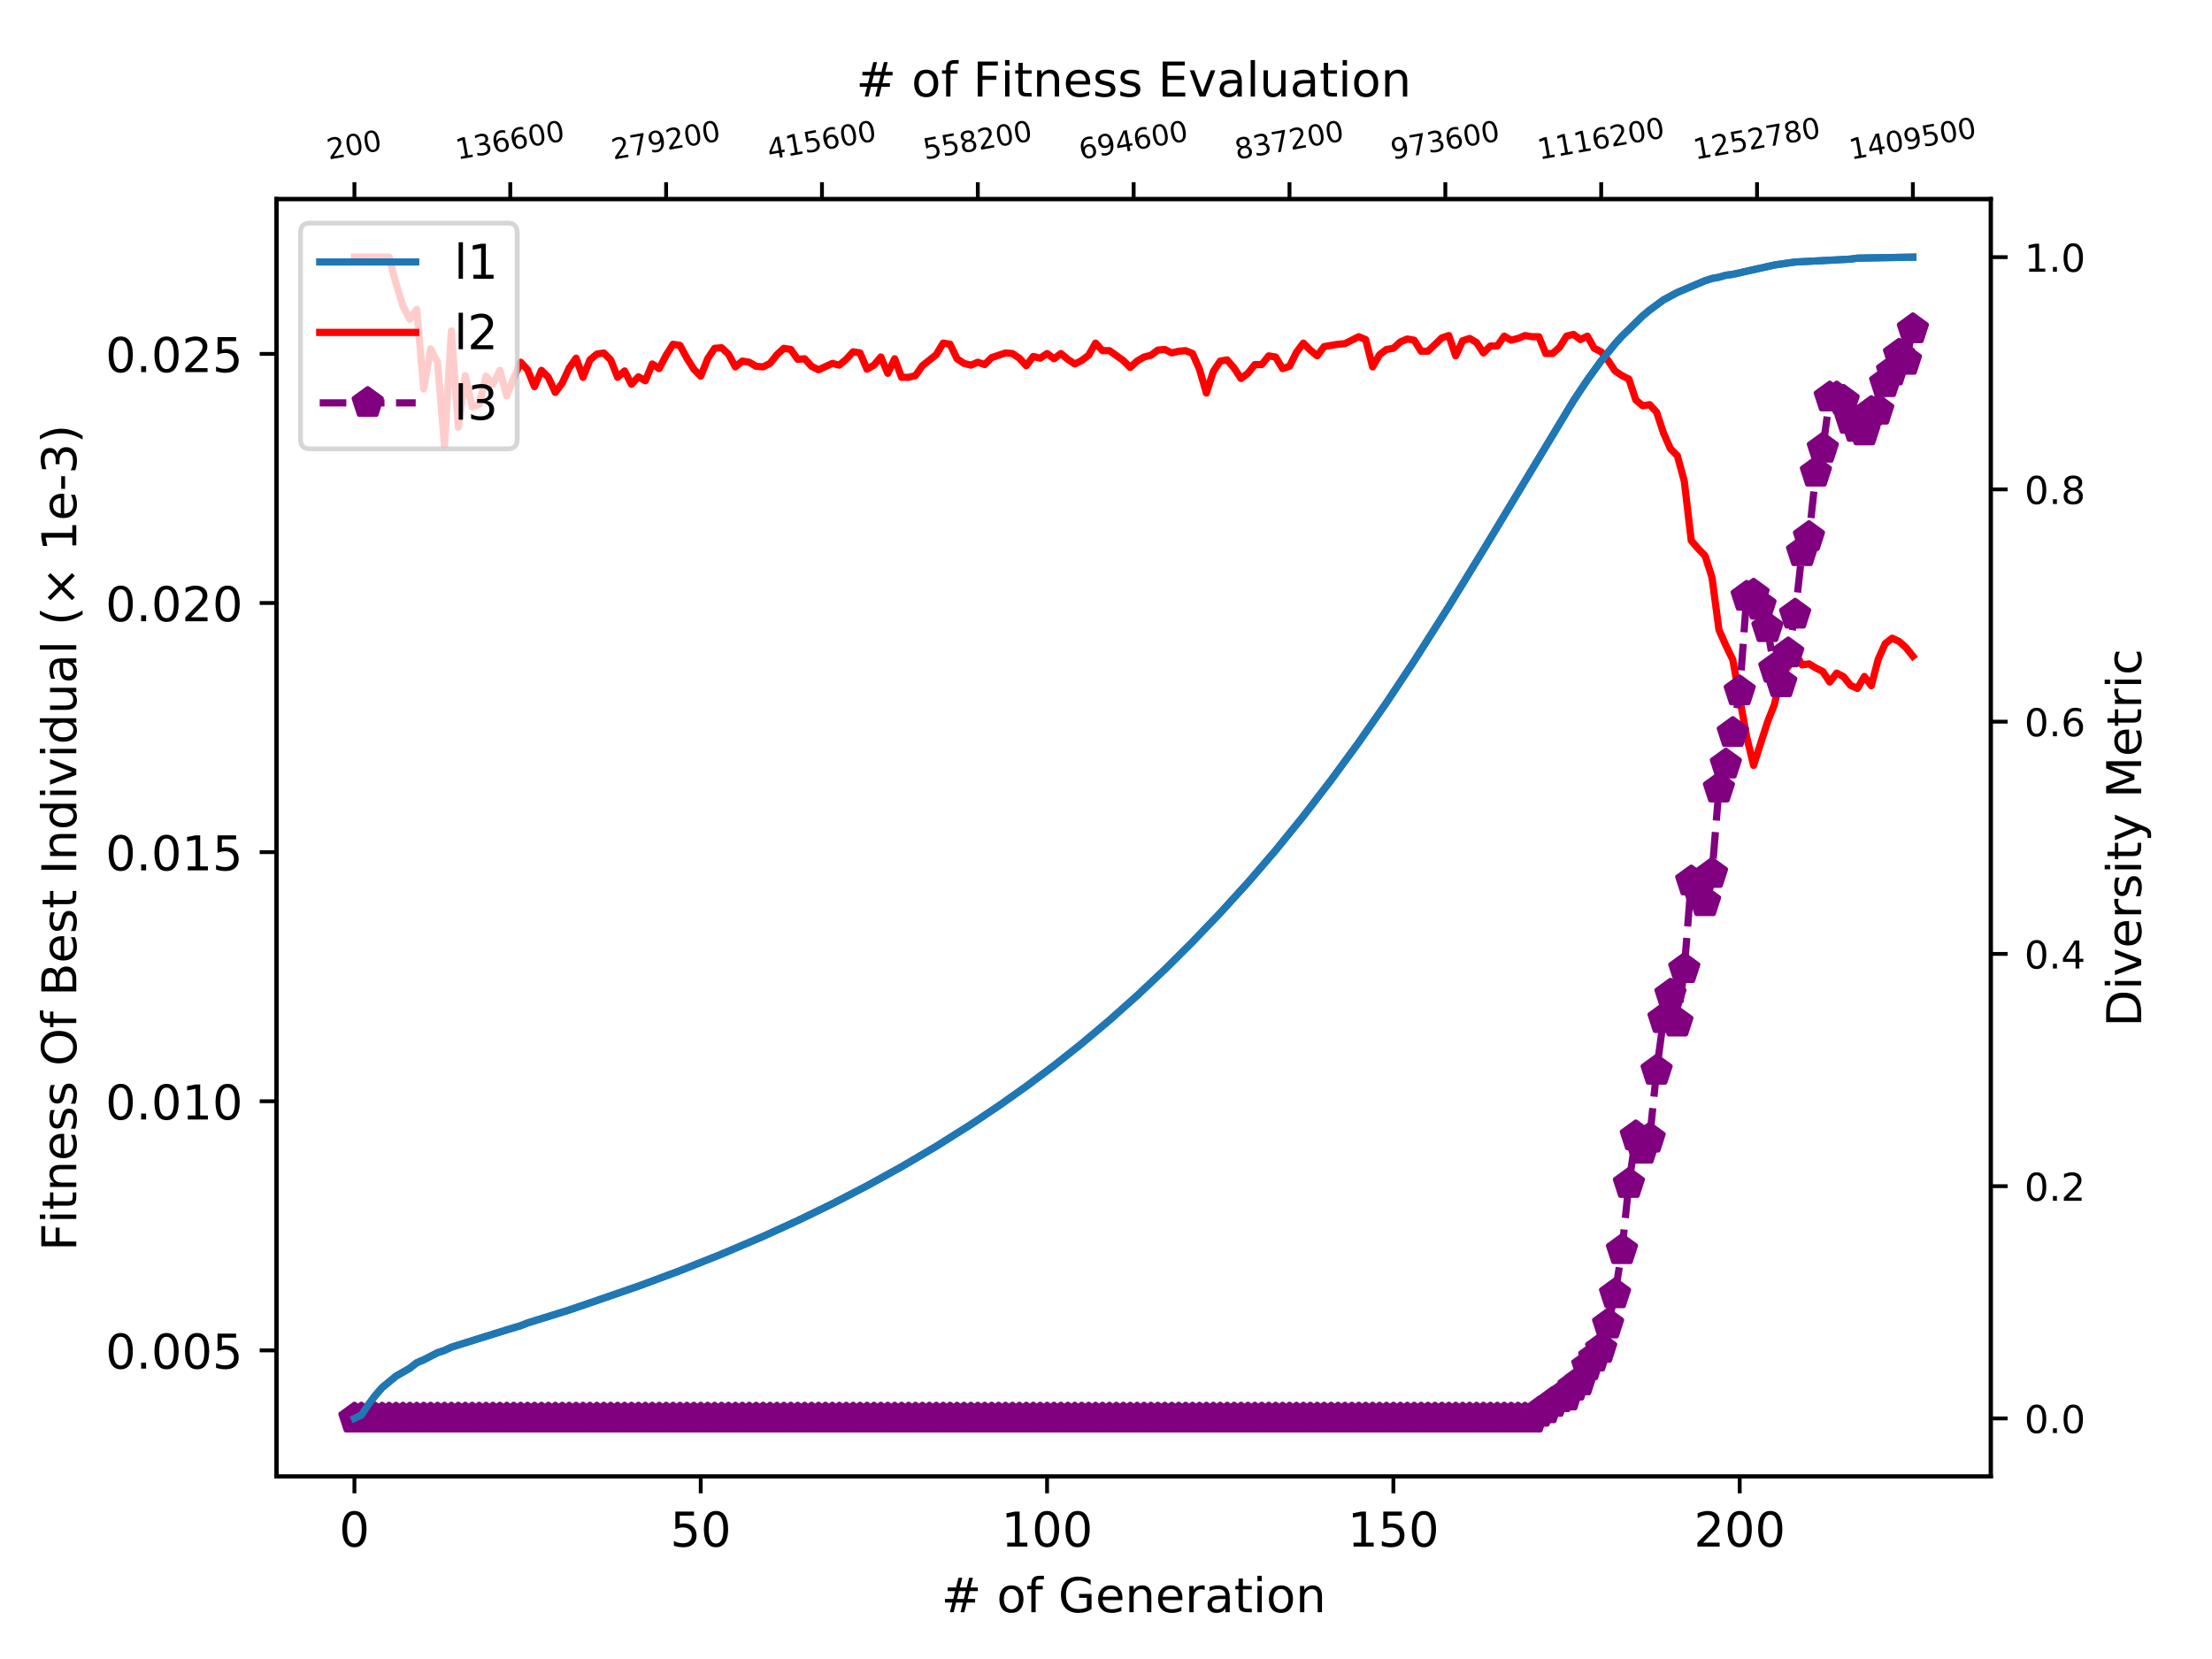 <?xml version="1.0" encoding="utf-8" standalone="no"?>
<!DOCTYPE svg PUBLIC "-//W3C//DTD SVG 1.1//EN"
  "http://www.w3.org/Graphics/SVG/1.1/DTD/svg11.dtd">
<!-- Created with matplotlib (https://matplotlib.org/) -->
<svg height="345.6pt" version="1.1" viewBox="0 0 460.8 345.6" width="460.8pt" xmlns="http://www.w3.org/2000/svg" xmlns:xlink="http://www.w3.org/1999/xlink">
 <defs>
  <style type="text/css">
*{stroke-linecap:butt;stroke-linejoin:round;white-space:pre;}
  </style>
 </defs>
 <g id="figure_1">
  <g id="patch_1">
   <path d="M 0 345.6 
L 460.8 345.6 
L 460.8 0 
L 0 0 
z
" style="fill:#ffffff;"/>
  </g>
  <g id="axes_1">
   <g id="patch_2">
    <path d="M 57.6 307.584 
L 414.72 307.584 
L 414.72 41.472 
L 57.6 41.472 
z
" style="fill:#ffffff;"/>
   </g>
   <g id="matplotlib.axis_1">
    <g id="xtick_1">
     <g id="line2d_1">
      <defs>
       <path d="M 0 0 
L 0 3.5 
" id="me1ce4e9c89" style="stroke:#000000;stroke-width:0.8;"/>
      </defs>
      <g>
       <use style="stroke:#000000;stroke-width:0.8;" x="73.833" xlink:href="#me1ce4e9c89" y="307.584"/>
      </g>
     </g>
     <g id="text_1">
      <!-- 0 -->
      <defs>
       <path d="M 31.781 66.406 
Q 24.172 66.406 20.328 58.906 
Q 16.5 51.422 16.5 36.375 
Q 16.5 21.391 20.328 13.891 
Q 24.172 6.391 31.781 6.391 
Q 39.453 6.391 43.281 13.891 
Q 47.125 21.391 47.125 36.375 
Q 47.125 51.422 43.281 58.906 
Q 39.453 66.406 31.781 66.406 
z
M 31.781 74.219 
Q 44.047 74.219 50.516 64.516 
Q 56.984 54.828 56.984 36.375 
Q 56.984 17.969 50.516 8.266 
Q 44.047 -1.422 31.781 -1.422 
Q 19.531 -1.422 13.062 8.266 
Q 6.594 17.969 6.594 36.375 
Q 6.594 54.828 13.062 64.516 
Q 19.531 74.219 31.781 74.219 
z
" id="DejaVuSans-48"/>
      </defs>
      <g transform="translate(70.651 322.182)scale(0.1 -0.1)">
       <use xlink:href="#DejaVuSans-48"/>
      </g>
     </g>
    </g>
    <g id="xtick_2">
     <g id="line2d_2">
      <g>
       <use style="stroke:#000000;stroke-width:0.8;" x="145.978" xlink:href="#me1ce4e9c89" y="307.584"/>
      </g>
     </g>
     <g id="text_2">
      <!-- 50 -->
      <defs>
       <path d="M 10.797 72.906 
L 49.516 72.906 
L 49.516 64.594 
L 19.828 64.594 
L 19.828 46.734 
Q 21.969 47.469 24.109 47.828 
Q 26.266 48.188 28.422 48.188 
Q 40.625 48.188 47.75 41.5 
Q 54.891 34.812 54.891 23.391 
Q 54.891 11.625 47.562 5.094 
Q 40.234 -1.422 26.906 -1.422 
Q 22.312 -1.422 17.547 -0.641 
Q 12.797 0.141 7.719 1.703 
L 7.719 11.625 
Q 12.109 9.234 16.797 8.062 
Q 21.484 6.891 26.703 6.891 
Q 35.156 6.891 40.078 11.328 
Q 45.016 15.766 45.016 23.391 
Q 45.016 31 40.078 35.438 
Q 35.156 39.891 26.703 39.891 
Q 22.75 39.891 18.812 39.016 
Q 14.891 38.141 10.797 36.281 
z
" id="DejaVuSans-53"/>
      </defs>
      <g transform="translate(139.616 322.182)scale(0.1 -0.1)">
       <use xlink:href="#DejaVuSans-53"/>
       <use x="63.623" xlink:href="#DejaVuSans-48"/>
      </g>
     </g>
    </g>
    <g id="xtick_3">
     <g id="line2d_3">
      <g>
       <use style="stroke:#000000;stroke-width:0.8;" x="218.124" xlink:href="#me1ce4e9c89" y="307.584"/>
      </g>
     </g>
     <g id="text_3">
      <!-- 100 -->
      <defs>
       <path d="M 12.406 8.297 
L 28.516 8.297 
L 28.516 63.922 
L 10.984 60.406 
L 10.984 69.391 
L 28.422 72.906 
L 38.281 72.906 
L 38.281 8.297 
L 54.391 8.297 
L 54.391 0 
L 12.406 0 
z
" id="DejaVuSans-49"/>
      </defs>
      <g transform="translate(208.58 322.182)scale(0.1 -0.1)">
       <use xlink:href="#DejaVuSans-49"/>
       <use x="63.623" xlink:href="#DejaVuSans-48"/>
       <use x="127.246" xlink:href="#DejaVuSans-48"/>
      </g>
     </g>
    </g>
    <g id="xtick_4">
     <g id="line2d_4">
      <g>
       <use style="stroke:#000000;stroke-width:0.8;" x="290.269" xlink:href="#me1ce4e9c89" y="307.584"/>
      </g>
     </g>
     <g id="text_4">
      <!-- 150 -->
      <g transform="translate(280.725 322.182)scale(0.1 -0.1)">
       <use xlink:href="#DejaVuSans-49"/>
       <use x="63.623" xlink:href="#DejaVuSans-53"/>
       <use x="127.246" xlink:href="#DejaVuSans-48"/>
      </g>
     </g>
    </g>
    <g id="xtick_5">
     <g id="line2d_5">
      <g>
       <use style="stroke:#000000;stroke-width:0.8;" x="362.415" xlink:href="#me1ce4e9c89" y="307.584"/>
      </g>
     </g>
     <g id="text_5">
      <!-- 200 -->
      <defs>
       <path d="M 19.188 8.297 
L 53.609 8.297 
L 53.609 0 
L 7.328 0 
L 7.328 8.297 
Q 12.938 14.109 22.625 23.891 
Q 32.328 33.688 34.812 36.531 
Q 39.547 41.844 41.422 45.531 
Q 43.312 49.219 43.312 52.781 
Q 43.312 58.594 39.234 62.25 
Q 35.156 65.922 28.609 65.922 
Q 23.969 65.922 18.812 64.312 
Q 13.672 62.703 7.812 59.422 
L 7.812 69.391 
Q 13.766 71.781 18.938 73 
Q 24.125 74.219 28.422 74.219 
Q 39.75 74.219 46.484 68.547 
Q 53.219 62.891 53.219 53.422 
Q 53.219 48.922 51.531 44.891 
Q 49.859 40.875 45.406 35.406 
Q 44.188 33.984 37.641 27.219 
Q 31.109 20.453 19.188 8.297 
z
" id="DejaVuSans-50"/>
      </defs>
      <g transform="translate(352.871 322.182)scale(0.1 -0.1)">
       <use xlink:href="#DejaVuSans-50"/>
       <use x="63.623" xlink:href="#DejaVuSans-48"/>
       <use x="127.246" xlink:href="#DejaVuSans-48"/>
      </g>
     </g>
    </g>
    <g id="text_6">
     <!-- # of Generation -->
     <defs>
      <path d="M 51.125 44 
L 36.922 44 
L 32.812 27.688 
L 47.125 27.688 
z
M 43.797 71.781 
L 38.719 51.516 
L 52.984 51.516 
L 58.109 71.781 
L 65.922 71.781 
L 60.891 51.516 
L 76.125 51.516 
L 76.125 44 
L 58.984 44 
L 54.984 27.688 
L 70.516 27.688 
L 70.516 20.219 
L 53.078 20.219 
L 48 0 
L 40.188 0 
L 45.219 20.219 
L 30.906 20.219 
L 25.875 0 
L 18.016 0 
L 23.094 20.219 
L 7.719 20.219 
L 7.719 27.688 
L 24.906 27.688 
L 29 44 
L 13.281 44 
L 13.281 51.516 
L 30.906 51.516 
L 35.891 71.781 
z
" id="DejaVuSans-35"/>
      <path id="DejaVuSans-32"/>
      <path d="M 30.609 48.391 
Q 23.391 48.391 19.188 42.75 
Q 14.984 37.109 14.984 27.297 
Q 14.984 17.484 19.156 11.844 
Q 23.344 6.203 30.609 6.203 
Q 37.797 6.203 41.984 11.859 
Q 46.188 17.531 46.188 27.297 
Q 46.188 37.016 41.984 42.703 
Q 37.797 48.391 30.609 48.391 
z
M 30.609 56 
Q 42.328 56 49.016 48.375 
Q 55.719 40.766 55.719 27.297 
Q 55.719 13.875 49.016 6.219 
Q 42.328 -1.422 30.609 -1.422 
Q 18.844 -1.422 12.172 6.219 
Q 5.516 13.875 5.516 27.297 
Q 5.516 40.766 12.172 48.375 
Q 18.844 56 30.609 56 
z
" id="DejaVuSans-111"/>
      <path d="M 37.109 75.984 
L 37.109 68.5 
L 28.516 68.5 
Q 23.688 68.5 21.797 66.547 
Q 19.922 64.594 19.922 59.516 
L 19.922 54.688 
L 34.719 54.688 
L 34.719 47.703 
L 19.922 47.703 
L 19.922 0 
L 10.891 0 
L 10.891 47.703 
L 2.297 47.703 
L 2.297 54.688 
L 10.891 54.688 
L 10.891 58.5 
Q 10.891 67.625 15.141 71.797 
Q 19.391 75.984 28.609 75.984 
z
" id="DejaVuSans-102"/>
      <path d="M 59.516 10.406 
L 59.516 29.984 
L 43.406 29.984 
L 43.406 38.094 
L 69.281 38.094 
L 69.281 6.781 
Q 63.578 2.734 56.688 0.656 
Q 49.812 -1.422 42 -1.422 
Q 24.906 -1.422 15.25 8.562 
Q 5.609 18.562 5.609 36.375 
Q 5.609 54.25 15.25 64.234 
Q 24.906 74.219 42 74.219 
Q 49.125 74.219 55.547 72.453 
Q 61.969 70.703 67.391 67.281 
L 67.391 56.781 
Q 61.922 61.422 55.766 63.766 
Q 49.609 66.109 42.828 66.109 
Q 29.438 66.109 22.719 58.641 
Q 16.016 51.172 16.016 36.375 
Q 16.016 21.625 22.719 14.156 
Q 29.438 6.688 42.828 6.688 
Q 48.047 6.688 52.141 7.594 
Q 56.25 8.5 59.516 10.406 
z
" id="DejaVuSans-71"/>
      <path d="M 56.203 29.594 
L 56.203 25.203 
L 14.891 25.203 
Q 15.484 15.922 20.484 11.062 
Q 25.484 6.203 34.422 6.203 
Q 39.594 6.203 44.453 7.469 
Q 49.312 8.734 54.109 11.281 
L 54.109 2.781 
Q 49.266 0.734 44.188 -0.344 
Q 39.109 -1.422 33.891 -1.422 
Q 20.797 -1.422 13.156 6.188 
Q 5.516 13.812 5.516 26.812 
Q 5.516 40.234 12.766 48.109 
Q 20.016 56 32.328 56 
Q 43.359 56 49.781 48.891 
Q 56.203 41.797 56.203 29.594 
z
M 47.219 32.234 
Q 47.125 39.594 43.094 43.984 
Q 39.062 48.391 32.422 48.391 
Q 24.906 48.391 20.391 44.141 
Q 15.875 39.891 15.188 32.172 
z
" id="DejaVuSans-101"/>
      <path d="M 54.891 33.016 
L 54.891 0 
L 45.906 0 
L 45.906 32.719 
Q 45.906 40.484 42.875 44.328 
Q 39.844 48.188 33.797 48.188 
Q 26.516 48.188 22.312 43.547 
Q 18.109 38.922 18.109 30.906 
L 18.109 0 
L 9.078 0 
L 9.078 54.688 
L 18.109 54.688 
L 18.109 46.188 
Q 21.344 51.125 25.703 53.562 
Q 30.078 56 35.797 56 
Q 45.219 56 50.047 50.172 
Q 54.891 44.344 54.891 33.016 
z
" id="DejaVuSans-110"/>
      <path d="M 41.109 46.297 
Q 39.594 47.172 37.812 47.578 
Q 36.031 48 33.891 48 
Q 26.266 48 22.188 43.047 
Q 18.109 38.094 18.109 28.812 
L 18.109 0 
L 9.078 0 
L 9.078 54.688 
L 18.109 54.688 
L 18.109 46.188 
Q 20.953 51.172 25.484 53.578 
Q 30.031 56 36.531 56 
Q 37.453 56 38.578 55.875 
Q 39.703 55.766 41.062 55.516 
z
" id="DejaVuSans-114"/>
      <path d="M 34.281 27.484 
Q 23.391 27.484 19.188 25 
Q 14.984 22.516 14.984 16.5 
Q 14.984 11.719 18.141 8.906 
Q 21.297 6.109 26.703 6.109 
Q 34.188 6.109 38.703 11.406 
Q 43.219 16.703 43.219 25.484 
L 43.219 27.484 
z
M 52.203 31.203 
L 52.203 0 
L 43.219 0 
L 43.219 8.297 
Q 40.141 3.328 35.547 0.953 
Q 30.953 -1.422 24.312 -1.422 
Q 15.922 -1.422 10.953 3.297 
Q 6 8.016 6 15.922 
Q 6 25.141 12.172 29.828 
Q 18.359 34.516 30.609 34.516 
L 43.219 34.516 
L 43.219 35.406 
Q 43.219 41.609 39.141 45 
Q 35.062 48.391 27.688 48.391 
Q 23 48.391 18.547 47.266 
Q 14.109 46.141 10.016 43.891 
L 10.016 52.203 
Q 14.938 54.109 19.578 55.047 
Q 24.219 56 28.609 56 
Q 40.484 56 46.344 49.844 
Q 52.203 43.703 52.203 31.203 
z
" id="DejaVuSans-97"/>
      <path d="M 18.312 70.219 
L 18.312 54.688 
L 36.812 54.688 
L 36.812 47.703 
L 18.312 47.703 
L 18.312 18.016 
Q 18.312 11.328 20.141 9.422 
Q 21.969 7.516 27.594 7.516 
L 36.812 7.516 
L 36.812 0 
L 27.594 0 
Q 17.188 0 13.234 3.875 
Q 9.281 7.766 9.281 18.016 
L 9.281 47.703 
L 2.688 47.703 
L 2.688 54.688 
L 9.281 54.688 
L 9.281 70.219 
z
" id="DejaVuSans-116"/>
      <path d="M 9.422 54.688 
L 18.406 54.688 
L 18.406 0 
L 9.422 0 
z
M 9.422 75.984 
L 18.406 75.984 
L 18.406 64.594 
L 9.422 64.594 
z
" id="DejaVuSans-105"/>
     </defs>
     <g transform="translate(196.08 335.861)scale(0.1 -0.1)">
      <use xlink:href="#DejaVuSans-35"/>
      <use x="83.789" xlink:href="#DejaVuSans-32"/>
      <use x="115.576" xlink:href="#DejaVuSans-111"/>
      <use x="176.758" xlink:href="#DejaVuSans-102"/>
      <use x="211.963" xlink:href="#DejaVuSans-32"/>
      <use x="243.75" xlink:href="#DejaVuSans-71"/>
      <use x="321.24" xlink:href="#DejaVuSans-101"/>
      <use x="382.764" xlink:href="#DejaVuSans-110"/>
      <use x="446.143" xlink:href="#DejaVuSans-101"/>
      <use x="507.666" xlink:href="#DejaVuSans-114"/>
      <use x="548.779" xlink:href="#DejaVuSans-97"/>
      <use x="610.059" xlink:href="#DejaVuSans-116"/>
      <use x="649.268" xlink:href="#DejaVuSans-105"/>
      <use x="677.051" xlink:href="#DejaVuSans-111"/>
      <use x="738.232" xlink:href="#DejaVuSans-110"/>
     </g>
    </g>
   </g>
   <g id="matplotlib.axis_2">
    <g id="ytick_1">
     <g id="line2d_6">
      <defs>
       <path d="M 0 0 
L -3.5 0 
" id="md0b098a1c3" style="stroke:#000000;stroke-width:0.8;"/>
      </defs>
      <g>
       <use style="stroke:#000000;stroke-width:0.8;" x="57.6" xlink:href="#md0b098a1c3" y="281.31"/>
      </g>
     </g>
     <g id="text_7">
      <!-- 0.005 -->
      <defs>
       <path d="M 10.688 12.406 
L 21 12.406 
L 21 0 
L 10.688 0 
z
" id="DejaVuSans-46"/>
      </defs>
      <g transform="translate(21.972 285.109)scale(0.1 -0.1)">
       <use xlink:href="#DejaVuSans-48"/>
       <use x="63.623" xlink:href="#DejaVuSans-46"/>
       <use x="95.41" xlink:href="#DejaVuSans-48"/>
       <use x="159.033" xlink:href="#DejaVuSans-48"/>
       <use x="222.656" xlink:href="#DejaVuSans-53"/>
      </g>
     </g>
    </g>
    <g id="ytick_2">
     <g id="line2d_7">
      <g>
       <use style="stroke:#000000;stroke-width:0.8;" x="57.6" xlink:href="#md0b098a1c3" y="229.412"/>
      </g>
     </g>
     <g id="text_8">
      <!-- 0.010 -->
      <g transform="translate(21.972 233.211)scale(0.1 -0.1)">
       <use xlink:href="#DejaVuSans-48"/>
       <use x="63.623" xlink:href="#DejaVuSans-46"/>
       <use x="95.41" xlink:href="#DejaVuSans-48"/>
       <use x="159.033" xlink:href="#DejaVuSans-49"/>
       <use x="222.656" xlink:href="#DejaVuSans-48"/>
      </g>
     </g>
    </g>
    <g id="ytick_3">
     <g id="line2d_8">
      <g>
       <use style="stroke:#000000;stroke-width:0.8;" x="57.6" xlink:href="#md0b098a1c3" y="177.514"/>
      </g>
     </g>
     <g id="text_9">
      <!-- 0.015 -->
      <g transform="translate(21.972 181.313)scale(0.1 -0.1)">
       <use xlink:href="#DejaVuSans-48"/>
       <use x="63.623" xlink:href="#DejaVuSans-46"/>
       <use x="95.41" xlink:href="#DejaVuSans-48"/>
       <use x="159.033" xlink:href="#DejaVuSans-49"/>
       <use x="222.656" xlink:href="#DejaVuSans-53"/>
      </g>
     </g>
    </g>
    <g id="ytick_4">
     <g id="line2d_9">
      <g>
       <use style="stroke:#000000;stroke-width:0.8;" x="57.6" xlink:href="#md0b098a1c3" y="125.616"/>
      </g>
     </g>
     <g id="text_10">
      <!-- 0.020 -->
      <g transform="translate(21.972 129.415)scale(0.1 -0.1)">
       <use xlink:href="#DejaVuSans-48"/>
       <use x="63.623" xlink:href="#DejaVuSans-46"/>
       <use x="95.41" xlink:href="#DejaVuSans-48"/>
       <use x="159.033" xlink:href="#DejaVuSans-50"/>
       <use x="222.656" xlink:href="#DejaVuSans-48"/>
      </g>
     </g>
    </g>
    <g id="ytick_5">
     <g id="line2d_10">
      <g>
       <use style="stroke:#000000;stroke-width:0.8;" x="57.6" xlink:href="#md0b098a1c3" y="73.718"/>
      </g>
     </g>
     <g id="text_11">
      <!-- 0.025 -->
      <g transform="translate(21.972 77.518)scale(0.1 -0.1)">
       <use xlink:href="#DejaVuSans-48"/>
       <use x="63.623" xlink:href="#DejaVuSans-46"/>
       <use x="95.41" xlink:href="#DejaVuSans-48"/>
       <use x="159.033" xlink:href="#DejaVuSans-50"/>
       <use x="222.656" xlink:href="#DejaVuSans-53"/>
      </g>
     </g>
    </g>
    <g id="text_12">
     <!-- Fitness Of Best Individual (× 1e-3) -->
     <defs>
      <path d="M 9.812 72.906 
L 51.703 72.906 
L 51.703 64.594 
L 19.672 64.594 
L 19.672 43.109 
L 48.578 43.109 
L 48.578 34.812 
L 19.672 34.812 
L 19.672 0 
L 9.812 0 
z
" id="DejaVuSans-70"/>
      <path d="M 44.281 53.078 
L 44.281 44.578 
Q 40.484 46.531 36.375 47.5 
Q 32.281 48.484 27.875 48.484 
Q 21.188 48.484 17.844 46.438 
Q 14.5 44.391 14.5 40.281 
Q 14.5 37.156 16.891 35.375 
Q 19.281 33.594 26.516 31.984 
L 29.594 31.297 
Q 39.156 29.25 43.188 25.516 
Q 47.219 21.781 47.219 15.094 
Q 47.219 7.469 41.188 3.016 
Q 35.156 -1.422 24.609 -1.422 
Q 20.219 -1.422 15.453 -0.562 
Q 10.688 0.297 5.422 2 
L 5.422 11.281 
Q 10.406 8.688 15.234 7.391 
Q 20.062 6.109 24.812 6.109 
Q 31.156 6.109 34.562 8.281 
Q 37.984 10.453 37.984 14.406 
Q 37.984 18.062 35.516 20.016 
Q 33.062 21.969 24.703 23.781 
L 21.578 24.516 
Q 13.234 26.266 9.516 29.906 
Q 5.812 33.547 5.812 39.891 
Q 5.812 47.609 11.281 51.797 
Q 16.75 56 26.812 56 
Q 31.781 56 36.172 55.266 
Q 40.578 54.547 44.281 53.078 
z
" id="DejaVuSans-115"/>
      <path d="M 39.406 66.219 
Q 28.656 66.219 22.328 58.203 
Q 16.016 50.203 16.016 36.375 
Q 16.016 22.609 22.328 14.594 
Q 28.656 6.594 39.406 6.594 
Q 50.141 6.594 56.422 14.594 
Q 62.703 22.609 62.703 36.375 
Q 62.703 50.203 56.422 58.203 
Q 50.141 66.219 39.406 66.219 
z
M 39.406 74.219 
Q 54.734 74.219 63.906 63.938 
Q 73.094 53.656 73.094 36.375 
Q 73.094 19.141 63.906 8.859 
Q 54.734 -1.422 39.406 -1.422 
Q 24.031 -1.422 14.812 8.828 
Q 5.609 19.094 5.609 36.375 
Q 5.609 53.656 14.812 63.938 
Q 24.031 74.219 39.406 74.219 
z
" id="DejaVuSans-79"/>
      <path d="M 19.672 34.812 
L 19.672 8.109 
L 35.5 8.109 
Q 43.453 8.109 47.281 11.406 
Q 51.125 14.703 51.125 21.484 
Q 51.125 28.328 47.281 31.562 
Q 43.453 34.812 35.5 34.812 
z
M 19.672 64.797 
L 19.672 42.828 
L 34.281 42.828 
Q 41.5 42.828 45.031 45.531 
Q 48.578 48.25 48.578 53.812 
Q 48.578 59.328 45.031 62.062 
Q 41.5 64.797 34.281 64.797 
z
M 9.812 72.906 
L 35.016 72.906 
Q 46.297 72.906 52.391 68.219 
Q 58.5 63.531 58.5 54.891 
Q 58.5 48.188 55.375 44.234 
Q 52.25 40.281 46.188 39.312 
Q 53.469 37.75 57.5 32.781 
Q 61.531 27.828 61.531 20.406 
Q 61.531 10.641 54.891 5.312 
Q 48.25 0 35.984 0 
L 9.812 0 
z
" id="DejaVuSans-66"/>
      <path d="M 9.812 72.906 
L 19.672 72.906 
L 19.672 0 
L 9.812 0 
z
" id="DejaVuSans-73"/>
      <path d="M 45.406 46.391 
L 45.406 75.984 
L 54.391 75.984 
L 54.391 0 
L 45.406 0 
L 45.406 8.203 
Q 42.578 3.328 38.25 0.953 
Q 33.938 -1.422 27.875 -1.422 
Q 17.969 -1.422 11.734 6.484 
Q 5.516 14.406 5.516 27.297 
Q 5.516 40.188 11.734 48.094 
Q 17.969 56 27.875 56 
Q 33.938 56 38.25 53.625 
Q 42.578 51.266 45.406 46.391 
z
M 14.797 27.297 
Q 14.797 17.391 18.875 11.75 
Q 22.953 6.109 30.078 6.109 
Q 37.203 6.109 41.297 11.75 
Q 45.406 17.391 45.406 27.297 
Q 45.406 37.203 41.297 42.844 
Q 37.203 48.484 30.078 48.484 
Q 22.953 48.484 18.875 42.844 
Q 14.797 37.203 14.797 27.297 
z
" id="DejaVuSans-100"/>
      <path d="M 2.984 54.688 
L 12.5 54.688 
L 29.594 8.797 
L 46.688 54.688 
L 56.203 54.688 
L 35.688 0 
L 23.484 0 
z
" id="DejaVuSans-118"/>
      <path d="M 8.5 21.578 
L 8.5 54.688 
L 17.484 54.688 
L 17.484 21.922 
Q 17.484 14.156 20.5 10.266 
Q 23.531 6.391 29.594 6.391 
Q 36.859 6.391 41.078 11.031 
Q 45.312 15.672 45.312 23.688 
L 45.312 54.688 
L 54.297 54.688 
L 54.297 0 
L 45.312 0 
L 45.312 8.406 
Q 42.047 3.422 37.719 1 
Q 33.406 -1.422 27.688 -1.422 
Q 18.266 -1.422 13.375 4.438 
Q 8.5 10.297 8.5 21.578 
z
M 31.109 56 
z
" id="DejaVuSans-117"/>
      <path d="M 9.422 75.984 
L 18.406 75.984 
L 18.406 0 
L 9.422 0 
z
" id="DejaVuSans-108"/>
      <path d="M 31 75.875 
Q 24.469 64.656 21.281 53.656 
Q 18.109 42.672 18.109 31.391 
Q 18.109 20.125 21.312 9.062 
Q 24.516 -2 31 -13.188 
L 23.188 -13.188 
Q 15.875 -1.703 12.234 9.375 
Q 8.594 20.453 8.594 31.391 
Q 8.594 42.281 12.203 53.312 
Q 15.828 64.359 23.188 75.875 
z
" id="DejaVuSans-40"/>
      <path d="M 70.125 53.719 
L 47.797 31.297 
L 70.125 8.984 
L 64.312 3.078 
L 41.891 25.484 
L 19.484 3.078 
L 13.719 8.984 
L 35.984 31.297 
L 13.719 53.719 
L 19.484 59.625 
L 41.891 37.203 
L 64.312 59.625 
z
" id="DejaVuSans-215"/>
      <path d="M 4.891 31.391 
L 31.203 31.391 
L 31.203 23.391 
L 4.891 23.391 
z
" id="DejaVuSans-45"/>
      <path d="M 40.578 39.312 
Q 47.656 37.797 51.625 33 
Q 55.609 28.219 55.609 21.188 
Q 55.609 10.406 48.188 4.484 
Q 40.766 -1.422 27.094 -1.422 
Q 22.516 -1.422 17.656 -0.516 
Q 12.797 0.391 7.625 2.203 
L 7.625 11.719 
Q 11.719 9.328 16.594 8.109 
Q 21.484 6.891 26.812 6.891 
Q 36.078 6.891 40.938 10.547 
Q 45.797 14.203 45.797 21.188 
Q 45.797 27.641 41.281 31.266 
Q 36.766 34.906 28.719 34.906 
L 20.219 34.906 
L 20.219 43.016 
L 29.109 43.016 
Q 36.375 43.016 40.234 45.922 
Q 44.094 48.828 44.094 54.297 
Q 44.094 59.906 40.109 62.906 
Q 36.141 65.922 28.719 65.922 
Q 24.656 65.922 20.016 65.031 
Q 15.375 64.156 9.812 62.312 
L 9.812 71.094 
Q 15.438 72.656 20.344 73.438 
Q 25.25 74.219 29.594 74.219 
Q 40.828 74.219 47.359 69.109 
Q 53.906 64.016 53.906 55.328 
Q 53.906 49.266 50.438 45.094 
Q 46.969 40.922 40.578 39.312 
z
" id="DejaVuSans-51"/>
      <path d="M 8.016 75.875 
L 15.828 75.875 
Q 23.141 64.359 26.781 53.312 
Q 30.422 42.281 30.422 31.391 
Q 30.422 20.453 26.781 9.375 
Q 23.141 -1.703 15.828 -13.188 
L 8.016 -13.188 
Q 14.5 -2 17.703 9.062 
Q 20.906 20.125 20.906 31.391 
Q 20.906 42.672 17.703 53.656 
Q 14.5 64.656 8.016 75.875 
z
" id="DejaVuSans-41"/>
     </defs>
     <g transform="translate(15.892 260.601)rotate(-90)scale(0.1 -0.1)">
      <use xlink:href="#DejaVuSans-70"/>
      <use x="57.41" xlink:href="#DejaVuSans-105"/>
      <use x="85.193" xlink:href="#DejaVuSans-116"/>
      <use x="124.402" xlink:href="#DejaVuSans-110"/>
      <use x="187.781" xlink:href="#DejaVuSans-101"/>
      <use x="249.305" xlink:href="#DejaVuSans-115"/>
      <use x="301.404" xlink:href="#DejaVuSans-115"/>
      <use x="353.504" xlink:href="#DejaVuSans-32"/>
      <use x="385.291" xlink:href="#DejaVuSans-79"/>
      <use x="464.002" xlink:href="#DejaVuSans-102"/>
      <use x="499.207" xlink:href="#DejaVuSans-32"/>
      <use x="530.994" xlink:href="#DejaVuSans-66"/>
      <use x="599.598" xlink:href="#DejaVuSans-101"/>
      <use x="661.121" xlink:href="#DejaVuSans-115"/>
      <use x="713.221" xlink:href="#DejaVuSans-116"/>
      <use x="752.43" xlink:href="#DejaVuSans-32"/>
      <use x="784.217" xlink:href="#DejaVuSans-73"/>
      <use x="813.709" xlink:href="#DejaVuSans-110"/>
      <use x="877.088" xlink:href="#DejaVuSans-100"/>
      <use x="940.564" xlink:href="#DejaVuSans-105"/>
      <use x="968.348" xlink:href="#DejaVuSans-118"/>
      <use x="1027.527" xlink:href="#DejaVuSans-105"/>
      <use x="1055.311" xlink:href="#DejaVuSans-100"/>
      <use x="1118.787" xlink:href="#DejaVuSans-117"/>
      <use x="1182.166" xlink:href="#DejaVuSans-97"/>
      <use x="1243.445" xlink:href="#DejaVuSans-108"/>
      <use x="1271.229" xlink:href="#DejaVuSans-32"/>
      <use x="1303.016" xlink:href="#DejaVuSans-40"/>
      <use x="1342.029" xlink:href="#DejaVuSans-215"/>
      <use x="1425.818" xlink:href="#DejaVuSans-32"/>
      <use x="1457.605" xlink:href="#DejaVuSans-49"/>
      <use x="1521.229" xlink:href="#DejaVuSans-101"/>
      <use x="1582.752" xlink:href="#DejaVuSans-45"/>
      <use x="1618.836" xlink:href="#DejaVuSans-51"/>
      <use x="1682.459" xlink:href="#DejaVuSans-41"/>
     </g>
    </g>
   </g>
   <g id="line2d_11">
    <path clip-path="url(#pc444202088)" d="M 73.833 295.488 
L 75.276 294.797 
L 76.719 292.652 
L 78.161 290.726 
L 79.604 289.061 
L 82.49 286.677 
L 85.376 285.018 
L 86.819 283.887 
L 88.262 283.275 
L 91.148 281.793 
L 92.591 281.312 
L 94.033 280.643 
L 105.577 277.03 
L 108.463 276.166 
L 109.905 275.592 
L 118.563 272.898 
L 122.892 271.416 
L 132.992 267.929 
L 141.649 264.711 
L 150.307 261.262 
L 158.964 257.569 
L 166.179 254.273 
L 173.393 250.77 
L 180.608 247.031 
L 187.823 243.048 
L 195.037 238.801 
L 202.252 234.25 
L 208.023 230.39 
L 213.795 226.302 
L 219.567 221.981 
L 225.338 217.402 
L 231.11 212.54 
L 236.881 207.401 
L 242.653 201.957 
L 248.425 196.21 
L 254.196 190.184 
L 259.968 183.84 
L 265.74 177.134 
L 271.511 170.024 
L 277.283 162.513 
L 283.055 154.643 
L 288.826 146.375 
L 294.598 137.682 
L 301.812 126.331 
L 309.027 114.553 
L 327.785 83.474 
L 330.671 79.148 
L 333.556 75.162 
L 336.442 71.617 
L 337.885 70.022 
L 342.214 65.79 
L 343.657 64.592 
L 346.543 62.465 
L 349.428 60.921 
L 355.2 58.473 
L 356.643 58.013 
L 358.086 57.749 
L 359.529 57.334 
L 360.972 57.149 
L 369.629 55.206 
L 372.515 54.789 
L 373.958 54.584 
L 385.501 53.98 
L 386.944 53.78 
L 398.487 53.568 
L 398.487 53.568 
" style="fill:none;stroke:#1f77b4;stroke-linecap:square;stroke-width:1.5;"/>
   </g>
   <g id="patch_3">
    <path d="M 57.6 307.584 
L 57.6 41.472 
" style="fill:none;stroke:#000000;stroke-linecap:square;stroke-linejoin:miter;stroke-width:0.8;"/>
   </g>
   <g id="patch_4">
    <path d="M 414.72 307.584 
L 414.72 41.472 
" style="fill:none;stroke:#000000;stroke-linecap:square;stroke-linejoin:miter;stroke-width:0.8;"/>
   </g>
   <g id="patch_5">
    <path d="M 57.6 307.584 
L 414.72 307.584 
" style="fill:none;stroke:#000000;stroke-linecap:square;stroke-linejoin:miter;stroke-width:0.8;"/>
   </g>
   <g id="patch_6">
    <path d="M 57.6 41.472 
L 414.72 41.472 
" style="fill:none;stroke:#000000;stroke-linecap:square;stroke-linejoin:miter;stroke-width:0.8;"/>
   </g>
  </g>
  <g id="axes_2">
   <g id="matplotlib.axis_3">
    <g id="ytick_6">
     <g id="line2d_12">
      <defs>
       <path d="M 0 0 
L 3.5 0 
" id="mfa6a5c2b90" style="stroke:#000000;stroke-width:0.8;"/>
      </defs>
      <g>
       <use style="stroke:#000000;stroke-width:0.8;" x="414.72" xlink:href="#mfa6a5c2b90" y="295.488"/>
      </g>
     </g>
     <g id="text_13">
      <!-- 0.0 -->
      <g transform="translate(421.72 298.527)scale(0.08 -0.08)">
       <use xlink:href="#DejaVuSans-48"/>
       <use x="63.623" xlink:href="#DejaVuSans-46"/>
       <use x="95.41" xlink:href="#DejaVuSans-48"/>
      </g>
     </g>
    </g>
    <g id="ytick_7">
     <g id="line2d_13">
      <g>
       <use style="stroke:#000000;stroke-width:0.8;" x="414.72" xlink:href="#mfa6a5c2b90" y="247.104"/>
      </g>
     </g>
     <g id="text_14">
      <!-- 0.2 -->
      <g transform="translate(421.72 250.143)scale(0.08 -0.08)">
       <use xlink:href="#DejaVuSans-48"/>
       <use x="63.623" xlink:href="#DejaVuSans-46"/>
       <use x="95.41" xlink:href="#DejaVuSans-50"/>
      </g>
     </g>
    </g>
    <g id="ytick_8">
     <g id="line2d_14">
      <g>
       <use style="stroke:#000000;stroke-width:0.8;" x="414.72" xlink:href="#mfa6a5c2b90" y="198.72"/>
      </g>
     </g>
     <g id="text_15">
      <!-- 0.4 -->
      <defs>
       <path d="M 37.797 64.312 
L 12.891 25.391 
L 37.797 25.391 
z
M 35.203 72.906 
L 47.609 72.906 
L 47.609 25.391 
L 58.016 25.391 
L 58.016 17.188 
L 47.609 17.188 
L 47.609 0 
L 37.797 0 
L 37.797 17.188 
L 4.891 17.188 
L 4.891 26.703 
z
" id="DejaVuSans-52"/>
      </defs>
      <g transform="translate(421.72 201.759)scale(0.08 -0.08)">
       <use xlink:href="#DejaVuSans-48"/>
       <use x="63.623" xlink:href="#DejaVuSans-46"/>
       <use x="95.41" xlink:href="#DejaVuSans-52"/>
      </g>
     </g>
    </g>
    <g id="ytick_9">
     <g id="line2d_15">
      <g>
       <use style="stroke:#000000;stroke-width:0.8;" x="414.72" xlink:href="#mfa6a5c2b90" y="150.336"/>
      </g>
     </g>
     <g id="text_16">
      <!-- 0.6 -->
      <defs>
       <path d="M 33.016 40.375 
Q 26.375 40.375 22.484 35.828 
Q 18.609 31.297 18.609 23.391 
Q 18.609 15.531 22.484 10.953 
Q 26.375 6.391 33.016 6.391 
Q 39.656 6.391 43.531 10.953 
Q 47.406 15.531 47.406 23.391 
Q 47.406 31.297 43.531 35.828 
Q 39.656 40.375 33.016 40.375 
z
M 52.594 71.297 
L 52.594 62.312 
Q 48.875 64.062 45.094 64.984 
Q 41.312 65.922 37.594 65.922 
Q 27.828 65.922 22.672 59.328 
Q 17.531 52.734 16.797 39.406 
Q 19.672 43.656 24.016 45.922 
Q 28.375 48.188 33.594 48.188 
Q 44.578 48.188 50.953 41.516 
Q 57.328 34.859 57.328 23.391 
Q 57.328 12.156 50.688 5.359 
Q 44.047 -1.422 33.016 -1.422 
Q 20.359 -1.422 13.672 8.266 
Q 6.984 17.969 6.984 36.375 
Q 6.984 53.656 15.188 63.938 
Q 23.391 74.219 37.203 74.219 
Q 40.922 74.219 44.703 73.484 
Q 48.484 72.75 52.594 71.297 
z
" id="DejaVuSans-54"/>
      </defs>
      <g transform="translate(421.72 153.375)scale(0.08 -0.08)">
       <use xlink:href="#DejaVuSans-48"/>
       <use x="63.623" xlink:href="#DejaVuSans-46"/>
       <use x="95.41" xlink:href="#DejaVuSans-54"/>
      </g>
     </g>
    </g>
    <g id="ytick_10">
     <g id="line2d_16">
      <g>
       <use style="stroke:#000000;stroke-width:0.8;" x="414.72" xlink:href="#mfa6a5c2b90" y="101.952"/>
      </g>
     </g>
     <g id="text_17">
      <!-- 0.8 -->
      <defs>
       <path d="M 31.781 34.625 
Q 24.75 34.625 20.719 30.859 
Q 16.703 27.094 16.703 20.516 
Q 16.703 13.922 20.719 10.156 
Q 24.75 6.391 31.781 6.391 
Q 38.812 6.391 42.859 10.172 
Q 46.922 13.969 46.922 20.516 
Q 46.922 27.094 42.891 30.859 
Q 38.875 34.625 31.781 34.625 
z
M 21.922 38.812 
Q 15.578 40.375 12.031 44.719 
Q 8.5 49.078 8.5 55.328 
Q 8.5 64.062 14.719 69.141 
Q 20.953 74.219 31.781 74.219 
Q 42.672 74.219 48.875 69.141 
Q 55.078 64.062 55.078 55.328 
Q 55.078 49.078 51.531 44.719 
Q 48 40.375 41.703 38.812 
Q 48.828 37.156 52.797 32.312 
Q 56.781 27.484 56.781 20.516 
Q 56.781 9.906 50.312 4.234 
Q 43.844 -1.422 31.781 -1.422 
Q 19.734 -1.422 13.25 4.234 
Q 6.781 9.906 6.781 20.516 
Q 6.781 27.484 10.781 32.312 
Q 14.797 37.156 21.922 38.812 
z
M 18.312 54.391 
Q 18.312 48.734 21.844 45.562 
Q 25.391 42.391 31.781 42.391 
Q 38.141 42.391 41.719 45.562 
Q 45.312 48.734 45.312 54.391 
Q 45.312 60.062 41.719 63.234 
Q 38.141 66.406 31.781 66.406 
Q 25.391 66.406 21.844 63.234 
Q 18.312 60.062 18.312 54.391 
z
" id="DejaVuSans-56"/>
      </defs>
      <g transform="translate(421.72 104.991)scale(0.08 -0.08)">
       <use xlink:href="#DejaVuSans-48"/>
       <use x="63.623" xlink:href="#DejaVuSans-46"/>
       <use x="95.41" xlink:href="#DejaVuSans-56"/>
      </g>
     </g>
    </g>
    <g id="ytick_11">
     <g id="line2d_17">
      <g>
       <use style="stroke:#000000;stroke-width:0.8;" x="414.72" xlink:href="#mfa6a5c2b90" y="53.568"/>
      </g>
     </g>
     <g id="text_18">
      <!-- 1.0 -->
      <g transform="translate(421.72 56.607)scale(0.08 -0.08)">
       <use xlink:href="#DejaVuSans-49"/>
       <use x="63.623" xlink:href="#DejaVuSans-46"/>
       <use x="95.41" xlink:href="#DejaVuSans-48"/>
      </g>
     </g>
    </g>
    <g id="text_19">
     <!-- Diversity Metric -->
     <defs>
      <path d="M 19.672 64.797 
L 19.672 8.109 
L 31.594 8.109 
Q 46.688 8.109 53.688 14.938 
Q 60.688 21.781 60.688 36.531 
Q 60.688 51.172 53.688 57.984 
Q 46.688 64.797 31.594 64.797 
z
M 9.812 72.906 
L 30.078 72.906 
Q 51.266 72.906 61.172 64.094 
Q 71.094 55.281 71.094 36.531 
Q 71.094 17.672 61.125 8.828 
Q 51.172 0 30.078 0 
L 9.812 0 
z
" id="DejaVuSans-68"/>
      <path d="M 32.172 -5.078 
Q 28.375 -14.844 24.75 -17.812 
Q 21.141 -20.797 15.094 -20.797 
L 7.906 -20.797 
L 7.906 -13.281 
L 13.188 -13.281 
Q 16.891 -13.281 18.938 -11.516 
Q 21 -9.766 23.484 -3.219 
L 25.094 0.875 
L 2.984 54.688 
L 12.5 54.688 
L 29.594 11.922 
L 46.688 54.688 
L 56.203 54.688 
z
" id="DejaVuSans-121"/>
      <path d="M 9.812 72.906 
L 24.516 72.906 
L 43.109 23.297 
L 61.812 72.906 
L 76.516 72.906 
L 76.516 0 
L 66.891 0 
L 66.891 64.016 
L 48.094 14.016 
L 38.188 14.016 
L 19.391 64.016 
L 19.391 0 
L 9.812 0 
z
" id="DejaVuSans-77"/>
      <path d="M 48.781 52.594 
L 48.781 44.188 
Q 44.969 46.297 41.141 47.344 
Q 37.312 48.391 33.406 48.391 
Q 24.656 48.391 19.812 42.844 
Q 14.984 37.312 14.984 27.297 
Q 14.984 17.281 19.812 11.734 
Q 24.656 6.203 33.406 6.203 
Q 37.312 6.203 41.141 7.25 
Q 44.969 8.297 48.781 10.406 
L 48.781 2.094 
Q 45.016 0.344 40.984 -0.531 
Q 36.969 -1.422 32.422 -1.422 
Q 20.062 -1.422 12.781 6.344 
Q 5.516 14.109 5.516 27.297 
Q 5.516 40.672 12.859 48.328 
Q 20.219 56 33.016 56 
Q 37.156 56 41.109 55.141 
Q 45.062 54.297 48.781 52.594 
z
" id="DejaVuSans-99"/>
     </defs>
     <g transform="translate(446.041 213.905)rotate(-90)scale(0.1 -0.1)">
      <use xlink:href="#DejaVuSans-68"/>
      <use x="77.002" xlink:href="#DejaVuSans-105"/>
      <use x="104.785" xlink:href="#DejaVuSans-118"/>
      <use x="163.965" xlink:href="#DejaVuSans-101"/>
      <use x="225.488" xlink:href="#DejaVuSans-114"/>
      <use x="266.602" xlink:href="#DejaVuSans-115"/>
      <use x="318.701" xlink:href="#DejaVuSans-105"/>
      <use x="346.484" xlink:href="#DejaVuSans-116"/>
      <use x="385.693" xlink:href="#DejaVuSans-121"/>
      <use x="444.873" xlink:href="#DejaVuSans-32"/>
      <use x="476.66" xlink:href="#DejaVuSans-77"/>
      <use x="562.939" xlink:href="#DejaVuSans-101"/>
      <use x="624.463" xlink:href="#DejaVuSans-116"/>
      <use x="663.672" xlink:href="#DejaVuSans-114"/>
      <use x="704.785" xlink:href="#DejaVuSans-105"/>
      <use x="732.568" xlink:href="#DejaVuSans-99"/>
     </g>
    </g>
   </g>
   <g id="line2d_18">
    <path clip-path="url(#pc444202088)" d="M 73.833 53.568 
L 81.047 53.568 
L 82.49 59.011 
L 83.933 63.729 
L 85.376 66.511 
L 86.819 64.454 
L 88.262 81.026 
L 89.705 72.68 
L 91.148 75.462 
L 92.591 92.759 
L 94.033 68.93 
L 95.476 89.009 
L 96.919 78.244 
L 98.362 84.776 
L 99.805 84.292 
L 101.248 78.365 
L 102.691 80.058 
L 104.134 77.155 
L 105.577 82.477 
L 107.02 78.728 
L 108.463 75.462 
L 109.905 77.034 
L 111.348 80.542 
L 112.791 77.155 
L 114.234 78.607 
L 115.677 81.752 
L 117.12 79.816 
L 118.563 76.671 
L 120.006 74.615 
L 121.449 78.607 
L 122.892 74.978 
L 124.335 73.768 
L 125.777 73.526 
L 127.22 74.978 
L 128.663 78.607 
L 130.106 77.276 
L 131.549 80.058 
L 132.992 78.486 
L 134.435 79.332 
L 135.878 75.825 
L 137.321 76.792 
L 138.764 74.01 
L 140.207 71.712 
L 141.649 71.954 
L 143.092 74.615 
L 144.535 76.913 
L 145.978 78.365 
L 147.421 74.736 
L 148.864 72.559 
L 150.307 72.438 
L 151.75 73.768 
L 153.193 76.429 
L 154.636 75.22 
L 156.079 75.462 
L 157.521 76.308 
L 158.964 76.429 
L 160.407 75.704 
L 161.85 73.889 
L 163.293 72.559 
L 164.736 72.801 
L 166.179 74.857 
L 167.622 74.736 
L 169.065 76.308 
L 170.508 77.034 
L 173.393 75.704 
L 174.836 76.067 
L 176.279 74.857 
L 177.722 73.284 
L 179.165 73.526 
L 180.608 76.913 
L 182.051 76.067 
L 183.494 74.373 
L 184.937 77.76 
L 186.38 74.736 
L 187.823 78.607 
L 189.265 78.607 
L 190.708 78.244 
L 192.151 76.188 
L 195.037 73.889 
L 196.48 71.47 
L 197.923 71.712 
L 199.366 74.736 
L 200.809 75.704 
L 202.252 76.067 
L 203.695 75.462 
L 205.137 75.946 
L 206.58 74.494 
L 209.466 73.526 
L 210.909 73.647 
L 212.352 74.615 
L 213.795 76.188 
L 215.238 74.252 
L 216.681 74.615 
L 218.124 73.647 
L 219.567 74.736 
L 221.009 73.647 
L 222.452 74.857 
L 223.895 75.825 
L 225.338 75.099 
L 226.781 74.01 
L 228.224 71.47 
L 229.667 73.043 
L 231.11 73.043 
L 233.996 75.099 
L 235.439 76.55 
L 236.881 75.22 
L 238.324 74.373 
L 239.767 74.01 
L 241.21 72.922 
L 242.653 72.801 
L 244.096 73.526 
L 245.539 73.164 
L 246.982 73.043 
L 248.425 73.647 
L 249.868 76.913 
L 251.311 81.873 
L 252.753 77.397 
L 254.196 75.22 
L 255.639 74.978 
L 257.082 76.671 
L 258.525 78.849 
L 259.968 77.76 
L 261.411 75.946 
L 262.854 75.946 
L 264.297 74.131 
L 265.74 74.373 
L 267.183 76.792 
L 268.625 76.308 
L 270.068 73.405 
L 271.511 71.47 
L 272.954 72.922 
L 274.397 74.131 
L 275.84 72.196 
L 278.726 71.712 
L 280.169 71.591 
L 283.055 70.14 
L 284.497 70.744 
L 285.94 76.429 
L 287.383 73.889 
L 288.826 72.801 
L 290.269 72.559 
L 291.712 71.228 
L 293.155 70.623 
L 294.598 70.865 
L 296.041 73.164 
L 297.484 73.164 
L 300.369 70.381 
L 301.812 69.898 
L 303.255 74.131 
L 304.698 70.986 
L 306.141 70.502 
L 307.584 71.349 
L 309.027 73.526 
L 310.47 72.075 
L 311.913 72.075 
L 313.356 70.019 
L 314.799 70.865 
L 316.241 70.502 
L 317.684 69.898 
L 319.127 70.14 
L 320.57 70.14 
L 322.013 73.647 
L 323.456 73.647 
L 324.899 72.317 
L 326.342 70.019 
L 327.785 69.656 
L 329.228 70.744 
L 330.671 70.019 
L 332.113 72.559 
L 333.556 73.284 
L 334.999 75.099 
L 336.442 77.276 
L 337.885 78.244 
L 339.328 78.97 
L 340.771 83.324 
L 342.214 84.534 
L 343.657 84.292 
L 345.1 85.864 
L 346.543 90.219 
L 347.985 93.485 
L 349.428 94.936 
L 350.871 100.259 
L 352.314 112.596 
L 353.757 114.29 
L 355.2 115.782 
L 356.643 120.298 
L 358.086 131.184 
L 359.529 134.45 
L 360.972 137.434 
L 363.857 153.453 
L 365.3 159.452 
L 368.186 150.481 
L 369.629 146.794 
L 371.072 140.606 
L 372.515 138.912 
L 373.958 136.104 
L 375.401 138.51 
L 376.844 138.287 
L 378.287 139.164 
L 379.729 139.895 
L 381.172 142.086 
L 382.615 140.211 
L 384.058 140.978 
L 385.501 142.767 
L 386.944 143.417 
L 388.387 140.919 
L 389.83 142.856 
L 391.273 137.316 
L 392.716 134.1 
L 394.159 132.948 
L 395.601 133.617 
L 397.044 134.895 
L 398.487 136.696 
L 398.487 136.696 
" style="fill:none;stroke:#ff0000;stroke-linecap:square;stroke-width:1.5;"/>
   </g>
   <g id="line2d_19">
    <path clip-path="url(#pc444202088)" d="M 73.833 295.488 
L 319.127 295.488 
L 320.57 294.278 
L 322.013 293.553 
L 323.456 292.222 
L 324.899 291.254 
L 326.342 290.892 
L 327.785 288.835 
L 329.228 287.747 
L 330.671 284.602 
L 333.556 280.973 
L 334.999 275.892 
L 336.442 269.603 
L 337.885 260.41 
L 339.328 246.62 
L 340.771 236.701 
L 342.214 239.484 
L 343.657 237.185 
L 345.1 223.033 
L 346.543 212.268 
L 347.985 207.187 
L 349.428 212.993 
L 350.871 201.865 
L 352.314 183.6 
L 353.757 185.535 
L 355.2 187.914 
L 356.643 182.028 
L 358.086 164.246 
L 359.529 159.247 
L 360.972 152.675 
L 362.415 144.006 
L 363.857 124.297 
L 365.3 123.858 
L 366.743 126.156 
L 368.186 130.829 
L 369.629 139.301 
L 371.072 142.311 
L 372.515 136.089 
L 373.958 128.018 
L 375.401 115.006 
L 376.844 111.852 
L 378.287 98.44 
L 379.729 93.451 
L 381.172 82.778 
L 382.615 82.78 
L 384.058 83.49 
L 385.501 87.442 
L 386.944 89.113 
L 388.387 89.842 
L 389.83 85.812 
L 391.273 85.528 
L 392.716 79.793 
L 394.159 77.36 
L 395.601 73.874 
L 397.044 75.135 
L 398.487 68.562 
L 398.487 68.562 
" style="fill:none;stroke:#800080;stroke-dasharray:5.55,2.4;stroke-dashoffset:0;stroke-width:1.5;"/>
    <defs>
     <path d="M 0 -3 
L -2.853 -0.927 
L -1.763 2.427 
L 1.763 2.427 
L 2.853 -0.927 
z
" id="m7d2eb4ca1e" style="stroke:#800080;stroke-linejoin:miter;"/>
    </defs>
    <g clip-path="url(#pc444202088)">
     <use style="fill:#800080;stroke:#800080;stroke-linejoin:miter;" x="73.833" xlink:href="#m7d2eb4ca1e" y="295.488"/>
     <use style="fill:#800080;stroke:#800080;stroke-linejoin:miter;" x="75.276" xlink:href="#m7d2eb4ca1e" y="295.488"/>
     <use style="fill:#800080;stroke:#800080;stroke-linejoin:miter;" x="76.719" xlink:href="#m7d2eb4ca1e" y="295.488"/>
     <use style="fill:#800080;stroke:#800080;stroke-linejoin:miter;" x="78.161" xlink:href="#m7d2eb4ca1e" y="295.488"/>
     <use style="fill:#800080;stroke:#800080;stroke-linejoin:miter;" x="79.604" xlink:href="#m7d2eb4ca1e" y="295.488"/>
     <use style="fill:#800080;stroke:#800080;stroke-linejoin:miter;" x="81.047" xlink:href="#m7d2eb4ca1e" y="295.488"/>
     <use style="fill:#800080;stroke:#800080;stroke-linejoin:miter;" x="82.49" xlink:href="#m7d2eb4ca1e" y="295.488"/>
     <use style="fill:#800080;stroke:#800080;stroke-linejoin:miter;" x="83.933" xlink:href="#m7d2eb4ca1e" y="295.488"/>
     <use style="fill:#800080;stroke:#800080;stroke-linejoin:miter;" x="85.376" xlink:href="#m7d2eb4ca1e" y="295.488"/>
     <use style="fill:#800080;stroke:#800080;stroke-linejoin:miter;" x="86.819" xlink:href="#m7d2eb4ca1e" y="295.488"/>
     <use style="fill:#800080;stroke:#800080;stroke-linejoin:miter;" x="88.262" xlink:href="#m7d2eb4ca1e" y="295.488"/>
     <use style="fill:#800080;stroke:#800080;stroke-linejoin:miter;" x="89.705" xlink:href="#m7d2eb4ca1e" y="295.488"/>
     <use style="fill:#800080;stroke:#800080;stroke-linejoin:miter;" x="91.148" xlink:href="#m7d2eb4ca1e" y="295.488"/>
     <use style="fill:#800080;stroke:#800080;stroke-linejoin:miter;" x="92.591" xlink:href="#m7d2eb4ca1e" y="295.488"/>
     <use style="fill:#800080;stroke:#800080;stroke-linejoin:miter;" x="94.033" xlink:href="#m7d2eb4ca1e" y="295.488"/>
     <use style="fill:#800080;stroke:#800080;stroke-linejoin:miter;" x="95.476" xlink:href="#m7d2eb4ca1e" y="295.488"/>
     <use style="fill:#800080;stroke:#800080;stroke-linejoin:miter;" x="96.919" xlink:href="#m7d2eb4ca1e" y="295.488"/>
     <use style="fill:#800080;stroke:#800080;stroke-linejoin:miter;" x="98.362" xlink:href="#m7d2eb4ca1e" y="295.488"/>
     <use style="fill:#800080;stroke:#800080;stroke-linejoin:miter;" x="99.805" xlink:href="#m7d2eb4ca1e" y="295.488"/>
     <use style="fill:#800080;stroke:#800080;stroke-linejoin:miter;" x="101.248" xlink:href="#m7d2eb4ca1e" y="295.488"/>
     <use style="fill:#800080;stroke:#800080;stroke-linejoin:miter;" x="102.691" xlink:href="#m7d2eb4ca1e" y="295.488"/>
     <use style="fill:#800080;stroke:#800080;stroke-linejoin:miter;" x="104.134" xlink:href="#m7d2eb4ca1e" y="295.488"/>
     <use style="fill:#800080;stroke:#800080;stroke-linejoin:miter;" x="105.577" xlink:href="#m7d2eb4ca1e" y="295.488"/>
     <use style="fill:#800080;stroke:#800080;stroke-linejoin:miter;" x="107.02" xlink:href="#m7d2eb4ca1e" y="295.488"/>
     <use style="fill:#800080;stroke:#800080;stroke-linejoin:miter;" x="108.463" xlink:href="#m7d2eb4ca1e" y="295.488"/>
     <use style="fill:#800080;stroke:#800080;stroke-linejoin:miter;" x="109.905" xlink:href="#m7d2eb4ca1e" y="295.488"/>
     <use style="fill:#800080;stroke:#800080;stroke-linejoin:miter;" x="111.348" xlink:href="#m7d2eb4ca1e" y="295.488"/>
     <use style="fill:#800080;stroke:#800080;stroke-linejoin:miter;" x="112.791" xlink:href="#m7d2eb4ca1e" y="295.488"/>
     <use style="fill:#800080;stroke:#800080;stroke-linejoin:miter;" x="114.234" xlink:href="#m7d2eb4ca1e" y="295.488"/>
     <use style="fill:#800080;stroke:#800080;stroke-linejoin:miter;" x="115.677" xlink:href="#m7d2eb4ca1e" y="295.488"/>
     <use style="fill:#800080;stroke:#800080;stroke-linejoin:miter;" x="117.12" xlink:href="#m7d2eb4ca1e" y="295.488"/>
     <use style="fill:#800080;stroke:#800080;stroke-linejoin:miter;" x="118.563" xlink:href="#m7d2eb4ca1e" y="295.488"/>
     <use style="fill:#800080;stroke:#800080;stroke-linejoin:miter;" x="120.006" xlink:href="#m7d2eb4ca1e" y="295.488"/>
     <use style="fill:#800080;stroke:#800080;stroke-linejoin:miter;" x="121.449" xlink:href="#m7d2eb4ca1e" y="295.488"/>
     <use style="fill:#800080;stroke:#800080;stroke-linejoin:miter;" x="122.892" xlink:href="#m7d2eb4ca1e" y="295.488"/>
     <use style="fill:#800080;stroke:#800080;stroke-linejoin:miter;" x="124.335" xlink:href="#m7d2eb4ca1e" y="295.488"/>
     <use style="fill:#800080;stroke:#800080;stroke-linejoin:miter;" x="125.777" xlink:href="#m7d2eb4ca1e" y="295.488"/>
     <use style="fill:#800080;stroke:#800080;stroke-linejoin:miter;" x="127.22" xlink:href="#m7d2eb4ca1e" y="295.488"/>
     <use style="fill:#800080;stroke:#800080;stroke-linejoin:miter;" x="128.663" xlink:href="#m7d2eb4ca1e" y="295.488"/>
     <use style="fill:#800080;stroke:#800080;stroke-linejoin:miter;" x="130.106" xlink:href="#m7d2eb4ca1e" y="295.488"/>
     <use style="fill:#800080;stroke:#800080;stroke-linejoin:miter;" x="131.549" xlink:href="#m7d2eb4ca1e" y="295.488"/>
     <use style="fill:#800080;stroke:#800080;stroke-linejoin:miter;" x="132.992" xlink:href="#m7d2eb4ca1e" y="295.488"/>
     <use style="fill:#800080;stroke:#800080;stroke-linejoin:miter;" x="134.435" xlink:href="#m7d2eb4ca1e" y="295.488"/>
     <use style="fill:#800080;stroke:#800080;stroke-linejoin:miter;" x="135.878" xlink:href="#m7d2eb4ca1e" y="295.488"/>
     <use style="fill:#800080;stroke:#800080;stroke-linejoin:miter;" x="137.321" xlink:href="#m7d2eb4ca1e" y="295.488"/>
     <use style="fill:#800080;stroke:#800080;stroke-linejoin:miter;" x="138.764" xlink:href="#m7d2eb4ca1e" y="295.488"/>
     <use style="fill:#800080;stroke:#800080;stroke-linejoin:miter;" x="140.207" xlink:href="#m7d2eb4ca1e" y="295.488"/>
     <use style="fill:#800080;stroke:#800080;stroke-linejoin:miter;" x="141.649" xlink:href="#m7d2eb4ca1e" y="295.488"/>
     <use style="fill:#800080;stroke:#800080;stroke-linejoin:miter;" x="143.092" xlink:href="#m7d2eb4ca1e" y="295.488"/>
     <use style="fill:#800080;stroke:#800080;stroke-linejoin:miter;" x="144.535" xlink:href="#m7d2eb4ca1e" y="295.488"/>
     <use style="fill:#800080;stroke:#800080;stroke-linejoin:miter;" x="145.978" xlink:href="#m7d2eb4ca1e" y="295.488"/>
     <use style="fill:#800080;stroke:#800080;stroke-linejoin:miter;" x="147.421" xlink:href="#m7d2eb4ca1e" y="295.488"/>
     <use style="fill:#800080;stroke:#800080;stroke-linejoin:miter;" x="148.864" xlink:href="#m7d2eb4ca1e" y="295.488"/>
     <use style="fill:#800080;stroke:#800080;stroke-linejoin:miter;" x="150.307" xlink:href="#m7d2eb4ca1e" y="295.488"/>
     <use style="fill:#800080;stroke:#800080;stroke-linejoin:miter;" x="151.75" xlink:href="#m7d2eb4ca1e" y="295.488"/>
     <use style="fill:#800080;stroke:#800080;stroke-linejoin:miter;" x="153.193" xlink:href="#m7d2eb4ca1e" y="295.488"/>
     <use style="fill:#800080;stroke:#800080;stroke-linejoin:miter;" x="154.636" xlink:href="#m7d2eb4ca1e" y="295.488"/>
     <use style="fill:#800080;stroke:#800080;stroke-linejoin:miter;" x="156.079" xlink:href="#m7d2eb4ca1e" y="295.488"/>
     <use style="fill:#800080;stroke:#800080;stroke-linejoin:miter;" x="157.521" xlink:href="#m7d2eb4ca1e" y="295.488"/>
     <use style="fill:#800080;stroke:#800080;stroke-linejoin:miter;" x="158.964" xlink:href="#m7d2eb4ca1e" y="295.488"/>
     <use style="fill:#800080;stroke:#800080;stroke-linejoin:miter;" x="160.407" xlink:href="#m7d2eb4ca1e" y="295.488"/>
     <use style="fill:#800080;stroke:#800080;stroke-linejoin:miter;" x="161.85" xlink:href="#m7d2eb4ca1e" y="295.488"/>
     <use style="fill:#800080;stroke:#800080;stroke-linejoin:miter;" x="163.293" xlink:href="#m7d2eb4ca1e" y="295.488"/>
     <use style="fill:#800080;stroke:#800080;stroke-linejoin:miter;" x="164.736" xlink:href="#m7d2eb4ca1e" y="295.488"/>
     <use style="fill:#800080;stroke:#800080;stroke-linejoin:miter;" x="166.179" xlink:href="#m7d2eb4ca1e" y="295.488"/>
     <use style="fill:#800080;stroke:#800080;stroke-linejoin:miter;" x="167.622" xlink:href="#m7d2eb4ca1e" y="295.488"/>
     <use style="fill:#800080;stroke:#800080;stroke-linejoin:miter;" x="169.065" xlink:href="#m7d2eb4ca1e" y="295.488"/>
     <use style="fill:#800080;stroke:#800080;stroke-linejoin:miter;" x="170.508" xlink:href="#m7d2eb4ca1e" y="295.488"/>
     <use style="fill:#800080;stroke:#800080;stroke-linejoin:miter;" x="171.951" xlink:href="#m7d2eb4ca1e" y="295.488"/>
     <use style="fill:#800080;stroke:#800080;stroke-linejoin:miter;" x="173.393" xlink:href="#m7d2eb4ca1e" y="295.488"/>
     <use style="fill:#800080;stroke:#800080;stroke-linejoin:miter;" x="174.836" xlink:href="#m7d2eb4ca1e" y="295.488"/>
     <use style="fill:#800080;stroke:#800080;stroke-linejoin:miter;" x="176.279" xlink:href="#m7d2eb4ca1e" y="295.488"/>
     <use style="fill:#800080;stroke:#800080;stroke-linejoin:miter;" x="177.722" xlink:href="#m7d2eb4ca1e" y="295.488"/>
     <use style="fill:#800080;stroke:#800080;stroke-linejoin:miter;" x="179.165" xlink:href="#m7d2eb4ca1e" y="295.488"/>
     <use style="fill:#800080;stroke:#800080;stroke-linejoin:miter;" x="180.608" xlink:href="#m7d2eb4ca1e" y="295.488"/>
     <use style="fill:#800080;stroke:#800080;stroke-linejoin:miter;" x="182.051" xlink:href="#m7d2eb4ca1e" y="295.488"/>
     <use style="fill:#800080;stroke:#800080;stroke-linejoin:miter;" x="183.494" xlink:href="#m7d2eb4ca1e" y="295.488"/>
     <use style="fill:#800080;stroke:#800080;stroke-linejoin:miter;" x="184.937" xlink:href="#m7d2eb4ca1e" y="295.488"/>
     <use style="fill:#800080;stroke:#800080;stroke-linejoin:miter;" x="186.38" xlink:href="#m7d2eb4ca1e" y="295.488"/>
     <use style="fill:#800080;stroke:#800080;stroke-linejoin:miter;" x="187.823" xlink:href="#m7d2eb4ca1e" y="295.488"/>
     <use style="fill:#800080;stroke:#800080;stroke-linejoin:miter;" x="189.265" xlink:href="#m7d2eb4ca1e" y="295.488"/>
     <use style="fill:#800080;stroke:#800080;stroke-linejoin:miter;" x="190.708" xlink:href="#m7d2eb4ca1e" y="295.488"/>
     <use style="fill:#800080;stroke:#800080;stroke-linejoin:miter;" x="192.151" xlink:href="#m7d2eb4ca1e" y="295.488"/>
     <use style="fill:#800080;stroke:#800080;stroke-linejoin:miter;" x="193.594" xlink:href="#m7d2eb4ca1e" y="295.488"/>
     <use style="fill:#800080;stroke:#800080;stroke-linejoin:miter;" x="195.037" xlink:href="#m7d2eb4ca1e" y="295.488"/>
     <use style="fill:#800080;stroke:#800080;stroke-linejoin:miter;" x="196.48" xlink:href="#m7d2eb4ca1e" y="295.488"/>
     <use style="fill:#800080;stroke:#800080;stroke-linejoin:miter;" x="197.923" xlink:href="#m7d2eb4ca1e" y="295.488"/>
     <use style="fill:#800080;stroke:#800080;stroke-linejoin:miter;" x="199.366" xlink:href="#m7d2eb4ca1e" y="295.488"/>
     <use style="fill:#800080;stroke:#800080;stroke-linejoin:miter;" x="200.809" xlink:href="#m7d2eb4ca1e" y="295.488"/>
     <use style="fill:#800080;stroke:#800080;stroke-linejoin:miter;" x="202.252" xlink:href="#m7d2eb4ca1e" y="295.488"/>
     <use style="fill:#800080;stroke:#800080;stroke-linejoin:miter;" x="203.695" xlink:href="#m7d2eb4ca1e" y="295.488"/>
     <use style="fill:#800080;stroke:#800080;stroke-linejoin:miter;" x="205.137" xlink:href="#m7d2eb4ca1e" y="295.488"/>
     <use style="fill:#800080;stroke:#800080;stroke-linejoin:miter;" x="206.58" xlink:href="#m7d2eb4ca1e" y="295.488"/>
     <use style="fill:#800080;stroke:#800080;stroke-linejoin:miter;" x="208.023" xlink:href="#m7d2eb4ca1e" y="295.488"/>
     <use style="fill:#800080;stroke:#800080;stroke-linejoin:miter;" x="209.466" xlink:href="#m7d2eb4ca1e" y="295.488"/>
     <use style="fill:#800080;stroke:#800080;stroke-linejoin:miter;" x="210.909" xlink:href="#m7d2eb4ca1e" y="295.488"/>
     <use style="fill:#800080;stroke:#800080;stroke-linejoin:miter;" x="212.352" xlink:href="#m7d2eb4ca1e" y="295.488"/>
     <use style="fill:#800080;stroke:#800080;stroke-linejoin:miter;" x="213.795" xlink:href="#m7d2eb4ca1e" y="295.488"/>
     <use style="fill:#800080;stroke:#800080;stroke-linejoin:miter;" x="215.238" xlink:href="#m7d2eb4ca1e" y="295.488"/>
     <use style="fill:#800080;stroke:#800080;stroke-linejoin:miter;" x="216.681" xlink:href="#m7d2eb4ca1e" y="295.488"/>
     <use style="fill:#800080;stroke:#800080;stroke-linejoin:miter;" x="218.124" xlink:href="#m7d2eb4ca1e" y="295.488"/>
     <use style="fill:#800080;stroke:#800080;stroke-linejoin:miter;" x="219.567" xlink:href="#m7d2eb4ca1e" y="295.488"/>
     <use style="fill:#800080;stroke:#800080;stroke-linejoin:miter;" x="221.009" xlink:href="#m7d2eb4ca1e" y="295.488"/>
     <use style="fill:#800080;stroke:#800080;stroke-linejoin:miter;" x="222.452" xlink:href="#m7d2eb4ca1e" y="295.488"/>
     <use style="fill:#800080;stroke:#800080;stroke-linejoin:miter;" x="223.895" xlink:href="#m7d2eb4ca1e" y="295.488"/>
     <use style="fill:#800080;stroke:#800080;stroke-linejoin:miter;" x="225.338" xlink:href="#m7d2eb4ca1e" y="295.488"/>
     <use style="fill:#800080;stroke:#800080;stroke-linejoin:miter;" x="226.781" xlink:href="#m7d2eb4ca1e" y="295.488"/>
     <use style="fill:#800080;stroke:#800080;stroke-linejoin:miter;" x="228.224" xlink:href="#m7d2eb4ca1e" y="295.488"/>
     <use style="fill:#800080;stroke:#800080;stroke-linejoin:miter;" x="229.667" xlink:href="#m7d2eb4ca1e" y="295.488"/>
     <use style="fill:#800080;stroke:#800080;stroke-linejoin:miter;" x="231.11" xlink:href="#m7d2eb4ca1e" y="295.488"/>
     <use style="fill:#800080;stroke:#800080;stroke-linejoin:miter;" x="232.553" xlink:href="#m7d2eb4ca1e" y="295.488"/>
     <use style="fill:#800080;stroke:#800080;stroke-linejoin:miter;" x="233.996" xlink:href="#m7d2eb4ca1e" y="295.488"/>
     <use style="fill:#800080;stroke:#800080;stroke-linejoin:miter;" x="235.439" xlink:href="#m7d2eb4ca1e" y="295.488"/>
     <use style="fill:#800080;stroke:#800080;stroke-linejoin:miter;" x="236.881" xlink:href="#m7d2eb4ca1e" y="295.488"/>
     <use style="fill:#800080;stroke:#800080;stroke-linejoin:miter;" x="238.324" xlink:href="#m7d2eb4ca1e" y="295.488"/>
     <use style="fill:#800080;stroke:#800080;stroke-linejoin:miter;" x="239.767" xlink:href="#m7d2eb4ca1e" y="295.488"/>
     <use style="fill:#800080;stroke:#800080;stroke-linejoin:miter;" x="241.21" xlink:href="#m7d2eb4ca1e" y="295.488"/>
     <use style="fill:#800080;stroke:#800080;stroke-linejoin:miter;" x="242.653" xlink:href="#m7d2eb4ca1e" y="295.488"/>
     <use style="fill:#800080;stroke:#800080;stroke-linejoin:miter;" x="244.096" xlink:href="#m7d2eb4ca1e" y="295.488"/>
     <use style="fill:#800080;stroke:#800080;stroke-linejoin:miter;" x="245.539" xlink:href="#m7d2eb4ca1e" y="295.488"/>
     <use style="fill:#800080;stroke:#800080;stroke-linejoin:miter;" x="246.982" xlink:href="#m7d2eb4ca1e" y="295.488"/>
     <use style="fill:#800080;stroke:#800080;stroke-linejoin:miter;" x="248.425" xlink:href="#m7d2eb4ca1e" y="295.488"/>
     <use style="fill:#800080;stroke:#800080;stroke-linejoin:miter;" x="249.868" xlink:href="#m7d2eb4ca1e" y="295.488"/>
     <use style="fill:#800080;stroke:#800080;stroke-linejoin:miter;" x="251.311" xlink:href="#m7d2eb4ca1e" y="295.488"/>
     <use style="fill:#800080;stroke:#800080;stroke-linejoin:miter;" x="252.753" xlink:href="#m7d2eb4ca1e" y="295.488"/>
     <use style="fill:#800080;stroke:#800080;stroke-linejoin:miter;" x="254.196" xlink:href="#m7d2eb4ca1e" y="295.488"/>
     <use style="fill:#800080;stroke:#800080;stroke-linejoin:miter;" x="255.639" xlink:href="#m7d2eb4ca1e" y="295.488"/>
     <use style="fill:#800080;stroke:#800080;stroke-linejoin:miter;" x="257.082" xlink:href="#m7d2eb4ca1e" y="295.488"/>
     <use style="fill:#800080;stroke:#800080;stroke-linejoin:miter;" x="258.525" xlink:href="#m7d2eb4ca1e" y="295.488"/>
     <use style="fill:#800080;stroke:#800080;stroke-linejoin:miter;" x="259.968" xlink:href="#m7d2eb4ca1e" y="295.488"/>
     <use style="fill:#800080;stroke:#800080;stroke-linejoin:miter;" x="261.411" xlink:href="#m7d2eb4ca1e" y="295.488"/>
     <use style="fill:#800080;stroke:#800080;stroke-linejoin:miter;" x="262.854" xlink:href="#m7d2eb4ca1e" y="295.488"/>
     <use style="fill:#800080;stroke:#800080;stroke-linejoin:miter;" x="264.297" xlink:href="#m7d2eb4ca1e" y="295.488"/>
     <use style="fill:#800080;stroke:#800080;stroke-linejoin:miter;" x="265.74" xlink:href="#m7d2eb4ca1e" y="295.488"/>
     <use style="fill:#800080;stroke:#800080;stroke-linejoin:miter;" x="267.183" xlink:href="#m7d2eb4ca1e" y="295.488"/>
     <use style="fill:#800080;stroke:#800080;stroke-linejoin:miter;" x="268.625" xlink:href="#m7d2eb4ca1e" y="295.488"/>
     <use style="fill:#800080;stroke:#800080;stroke-linejoin:miter;" x="270.068" xlink:href="#m7d2eb4ca1e" y="295.488"/>
     <use style="fill:#800080;stroke:#800080;stroke-linejoin:miter;" x="271.511" xlink:href="#m7d2eb4ca1e" y="295.488"/>
     <use style="fill:#800080;stroke:#800080;stroke-linejoin:miter;" x="272.954" xlink:href="#m7d2eb4ca1e" y="295.488"/>
     <use style="fill:#800080;stroke:#800080;stroke-linejoin:miter;" x="274.397" xlink:href="#m7d2eb4ca1e" y="295.488"/>
     <use style="fill:#800080;stroke:#800080;stroke-linejoin:miter;" x="275.84" xlink:href="#m7d2eb4ca1e" y="295.488"/>
     <use style="fill:#800080;stroke:#800080;stroke-linejoin:miter;" x="277.283" xlink:href="#m7d2eb4ca1e" y="295.488"/>
     <use style="fill:#800080;stroke:#800080;stroke-linejoin:miter;" x="278.726" xlink:href="#m7d2eb4ca1e" y="295.488"/>
     <use style="fill:#800080;stroke:#800080;stroke-linejoin:miter;" x="280.169" xlink:href="#m7d2eb4ca1e" y="295.488"/>
     <use style="fill:#800080;stroke:#800080;stroke-linejoin:miter;" x="281.612" xlink:href="#m7d2eb4ca1e" y="295.488"/>
     <use style="fill:#800080;stroke:#800080;stroke-linejoin:miter;" x="283.055" xlink:href="#m7d2eb4ca1e" y="295.488"/>
     <use style="fill:#800080;stroke:#800080;stroke-linejoin:miter;" x="284.497" xlink:href="#m7d2eb4ca1e" y="295.488"/>
     <use style="fill:#800080;stroke:#800080;stroke-linejoin:miter;" x="285.94" xlink:href="#m7d2eb4ca1e" y="295.488"/>
     <use style="fill:#800080;stroke:#800080;stroke-linejoin:miter;" x="287.383" xlink:href="#m7d2eb4ca1e" y="295.488"/>
     <use style="fill:#800080;stroke:#800080;stroke-linejoin:miter;" x="288.826" xlink:href="#m7d2eb4ca1e" y="295.488"/>
     <use style="fill:#800080;stroke:#800080;stroke-linejoin:miter;" x="290.269" xlink:href="#m7d2eb4ca1e" y="295.488"/>
     <use style="fill:#800080;stroke:#800080;stroke-linejoin:miter;" x="291.712" xlink:href="#m7d2eb4ca1e" y="295.488"/>
     <use style="fill:#800080;stroke:#800080;stroke-linejoin:miter;" x="293.155" xlink:href="#m7d2eb4ca1e" y="295.488"/>
     <use style="fill:#800080;stroke:#800080;stroke-linejoin:miter;" x="294.598" xlink:href="#m7d2eb4ca1e" y="295.488"/>
     <use style="fill:#800080;stroke:#800080;stroke-linejoin:miter;" x="296.041" xlink:href="#m7d2eb4ca1e" y="295.488"/>
     <use style="fill:#800080;stroke:#800080;stroke-linejoin:miter;" x="297.484" xlink:href="#m7d2eb4ca1e" y="295.488"/>
     <use style="fill:#800080;stroke:#800080;stroke-linejoin:miter;" x="298.927" xlink:href="#m7d2eb4ca1e" y="295.488"/>
     <use style="fill:#800080;stroke:#800080;stroke-linejoin:miter;" x="300.369" xlink:href="#m7d2eb4ca1e" y="295.488"/>
     <use style="fill:#800080;stroke:#800080;stroke-linejoin:miter;" x="301.812" xlink:href="#m7d2eb4ca1e" y="295.488"/>
     <use style="fill:#800080;stroke:#800080;stroke-linejoin:miter;" x="303.255" xlink:href="#m7d2eb4ca1e" y="295.488"/>
     <use style="fill:#800080;stroke:#800080;stroke-linejoin:miter;" x="304.698" xlink:href="#m7d2eb4ca1e" y="295.488"/>
     <use style="fill:#800080;stroke:#800080;stroke-linejoin:miter;" x="306.141" xlink:href="#m7d2eb4ca1e" y="295.488"/>
     <use style="fill:#800080;stroke:#800080;stroke-linejoin:miter;" x="307.584" xlink:href="#m7d2eb4ca1e" y="295.488"/>
     <use style="fill:#800080;stroke:#800080;stroke-linejoin:miter;" x="309.027" xlink:href="#m7d2eb4ca1e" y="295.488"/>
     <use style="fill:#800080;stroke:#800080;stroke-linejoin:miter;" x="310.47" xlink:href="#m7d2eb4ca1e" y="295.488"/>
     <use style="fill:#800080;stroke:#800080;stroke-linejoin:miter;" x="311.913" xlink:href="#m7d2eb4ca1e" y="295.488"/>
     <use style="fill:#800080;stroke:#800080;stroke-linejoin:miter;" x="313.356" xlink:href="#m7d2eb4ca1e" y="295.488"/>
     <use style="fill:#800080;stroke:#800080;stroke-linejoin:miter;" x="314.799" xlink:href="#m7d2eb4ca1e" y="295.488"/>
     <use style="fill:#800080;stroke:#800080;stroke-linejoin:miter;" x="316.241" xlink:href="#m7d2eb4ca1e" y="295.488"/>
     <use style="fill:#800080;stroke:#800080;stroke-linejoin:miter;" x="317.684" xlink:href="#m7d2eb4ca1e" y="295.488"/>
     <use style="fill:#800080;stroke:#800080;stroke-linejoin:miter;" x="319.127" xlink:href="#m7d2eb4ca1e" y="295.488"/>
     <use style="fill:#800080;stroke:#800080;stroke-linejoin:miter;" x="320.57" xlink:href="#m7d2eb4ca1e" y="294.278"/>
     <use style="fill:#800080;stroke:#800080;stroke-linejoin:miter;" x="322.013" xlink:href="#m7d2eb4ca1e" y="293.553"/>
     <use style="fill:#800080;stroke:#800080;stroke-linejoin:miter;" x="323.456" xlink:href="#m7d2eb4ca1e" y="292.222"/>
     <use style="fill:#800080;stroke:#800080;stroke-linejoin:miter;" x="324.899" xlink:href="#m7d2eb4ca1e" y="291.254"/>
     <use style="fill:#800080;stroke:#800080;stroke-linejoin:miter;" x="326.342" xlink:href="#m7d2eb4ca1e" y="290.892"/>
     <use style="fill:#800080;stroke:#800080;stroke-linejoin:miter;" x="327.785" xlink:href="#m7d2eb4ca1e" y="288.835"/>
     <use style="fill:#800080;stroke:#800080;stroke-linejoin:miter;" x="329.228" xlink:href="#m7d2eb4ca1e" y="287.747"/>
     <use style="fill:#800080;stroke:#800080;stroke-linejoin:miter;" x="330.671" xlink:href="#m7d2eb4ca1e" y="284.602"/>
     <use style="fill:#800080;stroke:#800080;stroke-linejoin:miter;" x="332.113" xlink:href="#m7d2eb4ca1e" y="282.787"/>
     <use style="fill:#800080;stroke:#800080;stroke-linejoin:miter;" x="333.556" xlink:href="#m7d2eb4ca1e" y="280.973"/>
     <use style="fill:#800080;stroke:#800080;stroke-linejoin:miter;" x="334.999" xlink:href="#m7d2eb4ca1e" y="275.892"/>
     <use style="fill:#800080;stroke:#800080;stroke-linejoin:miter;" x="336.442" xlink:href="#m7d2eb4ca1e" y="269.603"/>
     <use style="fill:#800080;stroke:#800080;stroke-linejoin:miter;" x="337.885" xlink:href="#m7d2eb4ca1e" y="260.41"/>
     <use style="fill:#800080;stroke:#800080;stroke-linejoin:miter;" x="339.328" xlink:href="#m7d2eb4ca1e" y="246.62"/>
     <use style="fill:#800080;stroke:#800080;stroke-linejoin:miter;" x="340.771" xlink:href="#m7d2eb4ca1e" y="236.701"/>
     <use style="fill:#800080;stroke:#800080;stroke-linejoin:miter;" x="342.214" xlink:href="#m7d2eb4ca1e" y="239.484"/>
     <use style="fill:#800080;stroke:#800080;stroke-linejoin:miter;" x="343.657" xlink:href="#m7d2eb4ca1e" y="237.185"/>
     <use style="fill:#800080;stroke:#800080;stroke-linejoin:miter;" x="345.1" xlink:href="#m7d2eb4ca1e" y="223.033"/>
     <use style="fill:#800080;stroke:#800080;stroke-linejoin:miter;" x="346.543" xlink:href="#m7d2eb4ca1e" y="212.268"/>
     <use style="fill:#800080;stroke:#800080;stroke-linejoin:miter;" x="347.985" xlink:href="#m7d2eb4ca1e" y="207.187"/>
     <use style="fill:#800080;stroke:#800080;stroke-linejoin:miter;" x="349.428" xlink:href="#m7d2eb4ca1e" y="212.993"/>
     <use style="fill:#800080;stroke:#800080;stroke-linejoin:miter;" x="350.871" xlink:href="#m7d2eb4ca1e" y="201.865"/>
     <use style="fill:#800080;stroke:#800080;stroke-linejoin:miter;" x="352.314" xlink:href="#m7d2eb4ca1e" y="183.6"/>
     <use style="fill:#800080;stroke:#800080;stroke-linejoin:miter;" x="353.757" xlink:href="#m7d2eb4ca1e" y="185.535"/>
     <use style="fill:#800080;stroke:#800080;stroke-linejoin:miter;" x="355.2" xlink:href="#m7d2eb4ca1e" y="187.914"/>
     <use style="fill:#800080;stroke:#800080;stroke-linejoin:miter;" x="356.643" xlink:href="#m7d2eb4ca1e" y="182.028"/>
     <use style="fill:#800080;stroke:#800080;stroke-linejoin:miter;" x="358.086" xlink:href="#m7d2eb4ca1e" y="164.246"/>
     <use style="fill:#800080;stroke:#800080;stroke-linejoin:miter;" x="359.529" xlink:href="#m7d2eb4ca1e" y="159.247"/>
     <use style="fill:#800080;stroke:#800080;stroke-linejoin:miter;" x="360.972" xlink:href="#m7d2eb4ca1e" y="152.675"/>
     <use style="fill:#800080;stroke:#800080;stroke-linejoin:miter;" x="362.415" xlink:href="#m7d2eb4ca1e" y="144.006"/>
     <use style="fill:#800080;stroke:#800080;stroke-linejoin:miter;" x="363.857" xlink:href="#m7d2eb4ca1e" y="124.297"/>
     <use style="fill:#800080;stroke:#800080;stroke-linejoin:miter;" x="365.3" xlink:href="#m7d2eb4ca1e" y="123.858"/>
     <use style="fill:#800080;stroke:#800080;stroke-linejoin:miter;" x="366.743" xlink:href="#m7d2eb4ca1e" y="126.156"/>
     <use style="fill:#800080;stroke:#800080;stroke-linejoin:miter;" x="368.186" xlink:href="#m7d2eb4ca1e" y="130.829"/>
     <use style="fill:#800080;stroke:#800080;stroke-linejoin:miter;" x="369.629" xlink:href="#m7d2eb4ca1e" y="139.301"/>
     <use style="fill:#800080;stroke:#800080;stroke-linejoin:miter;" x="371.072" xlink:href="#m7d2eb4ca1e" y="142.311"/>
     <use style="fill:#800080;stroke:#800080;stroke-linejoin:miter;" x="372.515" xlink:href="#m7d2eb4ca1e" y="136.089"/>
     <use style="fill:#800080;stroke:#800080;stroke-linejoin:miter;" x="373.958" xlink:href="#m7d2eb4ca1e" y="128.018"/>
     <use style="fill:#800080;stroke:#800080;stroke-linejoin:miter;" x="375.401" xlink:href="#m7d2eb4ca1e" y="115.006"/>
     <use style="fill:#800080;stroke:#800080;stroke-linejoin:miter;" x="376.844" xlink:href="#m7d2eb4ca1e" y="111.852"/>
     <use style="fill:#800080;stroke:#800080;stroke-linejoin:miter;" x="378.287" xlink:href="#m7d2eb4ca1e" y="98.44"/>
     <use style="fill:#800080;stroke:#800080;stroke-linejoin:miter;" x="379.729" xlink:href="#m7d2eb4ca1e" y="93.451"/>
     <use style="fill:#800080;stroke:#800080;stroke-linejoin:miter;" x="381.172" xlink:href="#m7d2eb4ca1e" y="82.778"/>
     <use style="fill:#800080;stroke:#800080;stroke-linejoin:miter;" x="382.615" xlink:href="#m7d2eb4ca1e" y="82.78"/>
     <use style="fill:#800080;stroke:#800080;stroke-linejoin:miter;" x="384.058" xlink:href="#m7d2eb4ca1e" y="83.49"/>
     <use style="fill:#800080;stroke:#800080;stroke-linejoin:miter;" x="385.501" xlink:href="#m7d2eb4ca1e" y="87.442"/>
     <use style="fill:#800080;stroke:#800080;stroke-linejoin:miter;" x="386.944" xlink:href="#m7d2eb4ca1e" y="89.113"/>
     <use style="fill:#800080;stroke:#800080;stroke-linejoin:miter;" x="388.387" xlink:href="#m7d2eb4ca1e" y="89.842"/>
     <use style="fill:#800080;stroke:#800080;stroke-linejoin:miter;" x="389.83" xlink:href="#m7d2eb4ca1e" y="85.812"/>
     <use style="fill:#800080;stroke:#800080;stroke-linejoin:miter;" x="391.273" xlink:href="#m7d2eb4ca1e" y="85.528"/>
     <use style="fill:#800080;stroke:#800080;stroke-linejoin:miter;" x="392.716" xlink:href="#m7d2eb4ca1e" y="79.793"/>
     <use style="fill:#800080;stroke:#800080;stroke-linejoin:miter;" x="394.159" xlink:href="#m7d2eb4ca1e" y="77.36"/>
     <use style="fill:#800080;stroke:#800080;stroke-linejoin:miter;" x="395.601" xlink:href="#m7d2eb4ca1e" y="73.874"/>
     <use style="fill:#800080;stroke:#800080;stroke-linejoin:miter;" x="397.044" xlink:href="#m7d2eb4ca1e" y="75.135"/>
     <use style="fill:#800080;stroke:#800080;stroke-linejoin:miter;" x="398.487" xlink:href="#m7d2eb4ca1e" y="68.562"/>
    </g>
   </g>
   <g id="patch_7">
    <path d="M 57.6 307.584 
L 57.6 41.472 
" style="fill:none;stroke:#000000;stroke-linecap:square;stroke-linejoin:miter;stroke-width:0.8;"/>
   </g>
   <g id="patch_8">
    <path d="M 414.72 307.584 
L 414.72 41.472 
" style="fill:none;stroke:#000000;stroke-linecap:square;stroke-linejoin:miter;stroke-width:0.8;"/>
   </g>
   <g id="patch_9">
    <path d="M 57.6 307.584 
L 414.72 307.584 
" style="fill:none;stroke:#000000;stroke-linecap:square;stroke-linejoin:miter;stroke-width:0.8;"/>
   </g>
   <g id="patch_10">
    <path d="M 57.6 41.472 
L 414.72 41.472 
" style="fill:none;stroke:#000000;stroke-linecap:square;stroke-linejoin:miter;stroke-width:0.8;"/>
   </g>
  </g>
  <g id="axes_3">
   <g id="matplotlib.axis_4">
    <g id="xtick_6">
     <g id="line2d_20">
      <defs>
       <path d="M 0 0 
L 0 -3.5 
" id="mbfab0f5ae0" style="stroke:#000000;stroke-width:0.8;"/>
      </defs>
      <g>
       <use style="stroke:#000000;stroke-width:0.8;" x="73.833" xlink:href="#mbfab0f5ae0" y="41.472"/>
      </g>
     </g>
     <g id="text_20">
      <!-- 200 -->
      <g transform="translate(68.481 33.243)rotate(-10)scale(0.06 -0.06)">
       <use xlink:href="#DejaVuSans-50"/>
       <use x="63.623" xlink:href="#DejaVuSans-48"/>
       <use x="127.246" xlink:href="#DejaVuSans-48"/>
      </g>
     </g>
    </g>
    <g id="xtick_7">
     <g id="line2d_21">
      <g>
       <use style="stroke:#000000;stroke-width:0.8;" x="106.298" xlink:href="#mbfab0f5ae0" y="41.472"/>
      </g>
     </g>
     <g id="text_21">
      <!-- 136600 -->
      <g transform="translate(95.307 33.243)rotate(-10)scale(0.06 -0.06)">
       <use xlink:href="#DejaVuSans-49"/>
       <use x="63.623" xlink:href="#DejaVuSans-51"/>
       <use x="127.246" xlink:href="#DejaVuSans-54"/>
       <use x="190.869" xlink:href="#DejaVuSans-54"/>
       <use x="254.492" xlink:href="#DejaVuSans-48"/>
       <use x="318.115" xlink:href="#DejaVuSans-48"/>
      </g>
     </g>
    </g>
    <g id="xtick_8">
     <g id="line2d_22">
      <g>
       <use style="stroke:#000000;stroke-width:0.8;" x="138.764" xlink:href="#mbfab0f5ae0" y="41.472"/>
      </g>
     </g>
     <g id="text_22">
      <!-- 279200 -->
      <defs>
       <path d="M 8.203 72.906 
L 55.078 72.906 
L 55.078 68.703 
L 28.609 0 
L 18.312 0 
L 43.219 64.594 
L 8.203 64.594 
z
" id="DejaVuSans-55"/>
       <path d="M 10.984 1.516 
L 10.984 10.5 
Q 14.703 8.734 18.5 7.812 
Q 22.312 6.891 25.984 6.891 
Q 35.75 6.891 40.891 13.453 
Q 46.047 20.016 46.781 33.406 
Q 43.953 29.203 39.594 26.953 
Q 35.25 24.703 29.984 24.703 
Q 19.047 24.703 12.672 31.312 
Q 6.297 37.938 6.297 49.422 
Q 6.297 60.641 12.938 67.422 
Q 19.578 74.219 30.609 74.219 
Q 43.266 74.219 49.922 64.516 
Q 56.594 54.828 56.594 36.375 
Q 56.594 19.141 48.406 8.859 
Q 40.234 -1.422 26.422 -1.422 
Q 22.703 -1.422 18.891 -0.688 
Q 15.094 0.047 10.984 1.516 
z
M 30.609 32.422 
Q 37.25 32.422 41.125 36.953 
Q 45.016 41.5 45.016 49.422 
Q 45.016 57.281 41.125 61.844 
Q 37.25 66.406 30.609 66.406 
Q 23.969 66.406 20.094 61.844 
Q 16.219 57.281 16.219 49.422 
Q 16.219 41.5 20.094 36.953 
Q 23.969 32.422 30.609 32.422 
z
" id="DejaVuSans-57"/>
      </defs>
      <g transform="translate(127.773 33.243)rotate(-10)scale(0.06 -0.06)">
       <use xlink:href="#DejaVuSans-50"/>
       <use x="63.623" xlink:href="#DejaVuSans-55"/>
       <use x="127.246" xlink:href="#DejaVuSans-57"/>
       <use x="190.869" xlink:href="#DejaVuSans-50"/>
       <use x="254.492" xlink:href="#DejaVuSans-48"/>
       <use x="318.115" xlink:href="#DejaVuSans-48"/>
      </g>
     </g>
    </g>
    <g id="xtick_9">
     <g id="line2d_23">
      <g>
       <use style="stroke:#000000;stroke-width:0.8;" x="171.229" xlink:href="#mbfab0f5ae0" y="41.472"/>
      </g>
     </g>
     <g id="text_23">
      <!-- 415600 -->
      <g transform="translate(160.238 33.243)rotate(-10)scale(0.06 -0.06)">
       <use xlink:href="#DejaVuSans-52"/>
       <use x="63.623" xlink:href="#DejaVuSans-49"/>
       <use x="127.246" xlink:href="#DejaVuSans-53"/>
       <use x="190.869" xlink:href="#DejaVuSans-54"/>
       <use x="254.492" xlink:href="#DejaVuSans-48"/>
       <use x="318.115" xlink:href="#DejaVuSans-48"/>
      </g>
     </g>
    </g>
    <g id="xtick_10">
     <g id="line2d_24">
      <g>
       <use style="stroke:#000000;stroke-width:0.8;" x="203.695" xlink:href="#mbfab0f5ae0" y="41.472"/>
      </g>
     </g>
     <g id="text_24">
      <!-- 558200 -->
      <g transform="translate(192.704 33.243)rotate(-10)scale(0.06 -0.06)">
       <use xlink:href="#DejaVuSans-53"/>
       <use x="63.623" xlink:href="#DejaVuSans-53"/>
       <use x="127.246" xlink:href="#DejaVuSans-56"/>
       <use x="190.869" xlink:href="#DejaVuSans-50"/>
       <use x="254.492" xlink:href="#DejaVuSans-48"/>
       <use x="318.115" xlink:href="#DejaVuSans-48"/>
      </g>
     </g>
    </g>
    <g id="xtick_11">
     <g id="line2d_25">
      <g>
       <use style="stroke:#000000;stroke-width:0.8;" x="236.16" xlink:href="#mbfab0f5ae0" y="41.472"/>
      </g>
     </g>
     <g id="text_25">
      <!-- 694600 -->
      <g transform="translate(225.169 33.243)rotate(-10)scale(0.06 -0.06)">
       <use xlink:href="#DejaVuSans-54"/>
       <use x="63.623" xlink:href="#DejaVuSans-57"/>
       <use x="127.246" xlink:href="#DejaVuSans-52"/>
       <use x="190.869" xlink:href="#DejaVuSans-54"/>
       <use x="254.492" xlink:href="#DejaVuSans-48"/>
       <use x="318.115" xlink:href="#DejaVuSans-48"/>
      </g>
     </g>
    </g>
    <g id="xtick_12">
     <g id="line2d_26">
      <g>
       <use style="stroke:#000000;stroke-width:0.8;" x="268.625" xlink:href="#mbfab0f5ae0" y="41.472"/>
      </g>
     </g>
     <g id="text_26">
      <!-- 837200 -->
      <g transform="translate(257.634 33.243)rotate(-10)scale(0.06 -0.06)">
       <use xlink:href="#DejaVuSans-56"/>
       <use x="63.623" xlink:href="#DejaVuSans-51"/>
       <use x="127.246" xlink:href="#DejaVuSans-55"/>
       <use x="190.869" xlink:href="#DejaVuSans-50"/>
       <use x="254.492" xlink:href="#DejaVuSans-48"/>
       <use x="318.115" xlink:href="#DejaVuSans-48"/>
      </g>
     </g>
    </g>
    <g id="xtick_13">
     <g id="line2d_27">
      <g>
       <use style="stroke:#000000;stroke-width:0.8;" x="301.091" xlink:href="#mbfab0f5ae0" y="41.472"/>
      </g>
     </g>
     <g id="text_27">
      <!-- 973600 -->
      <g transform="translate(290.1 33.243)rotate(-10)scale(0.06 -0.06)">
       <use xlink:href="#DejaVuSans-57"/>
       <use x="63.623" xlink:href="#DejaVuSans-55"/>
       <use x="127.246" xlink:href="#DejaVuSans-51"/>
       <use x="190.869" xlink:href="#DejaVuSans-54"/>
       <use x="254.492" xlink:href="#DejaVuSans-48"/>
       <use x="318.115" xlink:href="#DejaVuSans-48"/>
      </g>
     </g>
    </g>
    <g id="xtick_14">
     <g id="line2d_28">
      <g>
       <use style="stroke:#000000;stroke-width:0.8;" x="333.556" xlink:href="#mbfab0f5ae0" y="41.472"/>
      </g>
     </g>
     <g id="text_28">
      <!-- 1116200 -->
      <g transform="translate(320.686 33.243)rotate(-10)scale(0.06 -0.06)">
       <use xlink:href="#DejaVuSans-49"/>
       <use x="63.623" xlink:href="#DejaVuSans-49"/>
       <use x="127.246" xlink:href="#DejaVuSans-49"/>
       <use x="190.869" xlink:href="#DejaVuSans-54"/>
       <use x="254.492" xlink:href="#DejaVuSans-50"/>
       <use x="318.115" xlink:href="#DejaVuSans-48"/>
       <use x="381.738" xlink:href="#DejaVuSans-48"/>
      </g>
     </g>
    </g>
    <g id="xtick_15">
     <g id="line2d_29">
      <g>
       <use style="stroke:#000000;stroke-width:0.8;" x="366.022" xlink:href="#mbfab0f5ae0" y="41.472"/>
      </g>
     </g>
     <g id="text_29">
      <!-- 1252780 -->
      <g transform="translate(353.151 33.243)rotate(-10)scale(0.06 -0.06)">
       <use xlink:href="#DejaVuSans-49"/>
       <use x="63.623" xlink:href="#DejaVuSans-50"/>
       <use x="127.246" xlink:href="#DejaVuSans-53"/>
       <use x="190.869" xlink:href="#DejaVuSans-50"/>
       <use x="254.492" xlink:href="#DejaVuSans-55"/>
       <use x="318.115" xlink:href="#DejaVuSans-56"/>
       <use x="381.738" xlink:href="#DejaVuSans-48"/>
      </g>
     </g>
    </g>
    <g id="xtick_16">
     <g id="line2d_30">
      <g>
       <use style="stroke:#000000;stroke-width:0.8;" x="398.487" xlink:href="#mbfab0f5ae0" y="41.472"/>
      </g>
     </g>
     <g id="text_30">
      <!-- 1409500 -->
      <g transform="translate(385.617 33.243)rotate(-10)scale(0.06 -0.06)">
       <use xlink:href="#DejaVuSans-49"/>
       <use x="63.623" xlink:href="#DejaVuSans-52"/>
       <use x="127.246" xlink:href="#DejaVuSans-48"/>
       <use x="190.869" xlink:href="#DejaVuSans-57"/>
       <use x="254.492" xlink:href="#DejaVuSans-53"/>
       <use x="318.115" xlink:href="#DejaVuSans-48"/>
       <use x="381.738" xlink:href="#DejaVuSans-48"/>
      </g>
     </g>
    </g>
    <g id="text_31">
     <!-- # of Fitness Evaluation -->
     <defs>
      <path d="M 9.812 72.906 
L 55.906 72.906 
L 55.906 64.594 
L 19.672 64.594 
L 19.672 43.016 
L 54.391 43.016 
L 54.391 34.719 
L 19.672 34.719 
L 19.672 8.297 
L 56.781 8.297 
L 56.781 0 
L 9.812 0 
z
" id="DejaVuSans-69"/>
     </defs>
     <g transform="translate(178.327 20.113)scale(0.1 -0.1)">
      <use xlink:href="#DejaVuSans-35"/>
      <use x="83.789" xlink:href="#DejaVuSans-32"/>
      <use x="115.576" xlink:href="#DejaVuSans-111"/>
      <use x="176.758" xlink:href="#DejaVuSans-102"/>
      <use x="211.963" xlink:href="#DejaVuSans-32"/>
      <use x="243.75" xlink:href="#DejaVuSans-70"/>
      <use x="301.16" xlink:href="#DejaVuSans-105"/>
      <use x="328.943" xlink:href="#DejaVuSans-116"/>
      <use x="368.152" xlink:href="#DejaVuSans-110"/>
      <use x="431.531" xlink:href="#DejaVuSans-101"/>
      <use x="493.055" xlink:href="#DejaVuSans-115"/>
      <use x="545.154" xlink:href="#DejaVuSans-115"/>
      <use x="597.254" xlink:href="#DejaVuSans-32"/>
      <use x="629.041" xlink:href="#DejaVuSans-69"/>
      <use x="692.225" xlink:href="#DejaVuSans-118"/>
      <use x="751.404" xlink:href="#DejaVuSans-97"/>
      <use x="812.684" xlink:href="#DejaVuSans-108"/>
      <use x="840.467" xlink:href="#DejaVuSans-117"/>
      <use x="903.846" xlink:href="#DejaVuSans-97"/>
      <use x="965.125" xlink:href="#DejaVuSans-116"/>
      <use x="1004.334" xlink:href="#DejaVuSans-105"/>
      <use x="1032.117" xlink:href="#DejaVuSans-111"/>
      <use x="1093.299" xlink:href="#DejaVuSans-110"/>
     </g>
    </g>
   </g>
   <g id="line2d_31">
    <path clip-path="url(#pc444202088)" d="M 73.833 295.488 
L 75.276 294.797 
L 76.719 292.652 
L 78.161 290.726 
L 79.604 289.061 
L 82.49 286.677 
L 85.376 285.018 
L 86.819 283.887 
L 88.262 283.275 
L 91.148 281.793 
L 92.591 281.312 
L 94.033 280.643 
L 105.577 277.03 
L 108.463 276.166 
L 109.905 275.592 
L 118.563 272.898 
L 122.892 271.416 
L 132.992 267.929 
L 141.649 264.711 
L 150.307 261.262 
L 158.964 257.569 
L 166.179 254.273 
L 173.393 250.77 
L 180.608 247.031 
L 187.823 243.048 
L 195.037 238.801 
L 202.252 234.25 
L 208.023 230.39 
L 213.795 226.302 
L 219.567 221.981 
L 225.338 217.402 
L 231.11 212.54 
L 236.881 207.401 
L 242.653 201.957 
L 248.425 196.21 
L 254.196 190.184 
L 259.968 183.84 
L 265.74 177.134 
L 271.511 170.024 
L 277.283 162.513 
L 283.055 154.643 
L 288.826 146.375 
L 294.598 137.682 
L 301.812 126.331 
L 309.027 114.553 
L 327.785 83.474 
L 330.671 79.148 
L 333.556 75.162 
L 336.442 71.617 
L 337.885 70.022 
L 342.214 65.79 
L 343.657 64.592 
L 346.543 62.465 
L 349.428 60.921 
L 355.2 58.473 
L 356.643 58.013 
L 358.086 57.749 
L 359.529 57.334 
L 360.972 57.149 
L 369.629 55.206 
L 372.515 54.789 
L 373.958 54.584 
L 385.501 53.98 
L 386.944 53.78 
L 398.487 53.568 
L 398.487 53.568 
" style="fill:none;stroke:#1f77b4;stroke-linecap:square;stroke-width:1.5;"/>
   </g>
   <g id="patch_11">
    <path d="M 57.6 307.584 
L 57.6 41.472 
" style="fill:none;stroke:#000000;stroke-linecap:square;stroke-linejoin:miter;stroke-width:0.8;"/>
   </g>
   <g id="patch_12">
    <path d="M 414.72 307.584 
L 414.72 41.472 
" style="fill:none;stroke:#000000;stroke-linecap:square;stroke-linejoin:miter;stroke-width:0.8;"/>
   </g>
   <g id="patch_13">
    <path d="M 57.6 307.584 
L 414.72 307.584 
" style="fill:none;stroke:#000000;stroke-linecap:square;stroke-linejoin:miter;stroke-width:0.8;"/>
   </g>
   <g id="patch_14">
    <path d="M 57.6 41.472 
L 414.72 41.472 
" style="fill:none;stroke:#000000;stroke-linecap:square;stroke-linejoin:miter;stroke-width:0.8;"/>
   </g>
   <g id="legend_1">
    <g id="patch_15">
     <path d="M 64.6 93.506 
L 105.741 93.506 
Q 107.741 93.506 107.741 91.506 
L 107.741 48.472 
Q 107.741 46.472 105.741 46.472 
L 64.6 46.472 
Q 62.6 46.472 62.6 48.472 
L 62.6 91.506 
Q 62.6 93.506 64.6 93.506 
z
" style="fill:#ffffff;opacity:0.8;stroke:#cccccc;stroke-linejoin:miter;"/>
    </g>
    <g id="line2d_32">
     <path d="M 66.6 54.57 
L 86.6 54.57 
" style="fill:none;stroke:#1f77b4;stroke-linecap:square;stroke-width:1.5;"/>
    </g>
    <g id="line2d_33"/>
    <g id="text_32">
     <!-- l1 -->
     <g transform="translate(94.6 58.07)scale(0.1 -0.1)">
      <use xlink:href="#DejaVuSans-108"/>
      <use x="27.783" xlink:href="#DejaVuSans-49"/>
     </g>
    </g>
    <g id="line2d_34">
     <path d="M 66.6 69.249 
L 86.6 69.249 
" style="fill:none;stroke:#ff0000;stroke-linecap:square;stroke-width:1.5;"/>
    </g>
    <g id="line2d_35"/>
    <g id="text_33">
     <!-- l2 -->
     <g transform="translate(94.6 72.749)scale(0.1 -0.1)">
      <use xlink:href="#DejaVuSans-108"/>
      <use x="27.783" xlink:href="#DejaVuSans-50"/>
     </g>
    </g>
    <g id="line2d_36">
     <path d="M 66.6 83.927 
L 86.6 83.927 
" style="fill:none;stroke:#800080;stroke-dasharray:5.55,2.4;stroke-dashoffset:0;stroke-width:1.5;"/>
    </g>
    <g id="line2d_37">
     <g>
      <use style="fill:#800080;stroke:#800080;stroke-linejoin:miter;" x="76.6" xlink:href="#m7d2eb4ca1e" y="83.927"/>
     </g>
    </g>
    <g id="text_34">
     <!-- l3 -->
     <g transform="translate(94.6 87.427)scale(0.1 -0.1)">
      <use xlink:href="#DejaVuSans-108"/>
      <use x="27.783" xlink:href="#DejaVuSans-51"/>
     </g>
    </g>
   </g>
  </g>
 </g>
 <defs>
  <clipPath id="pc444202088">
   <rect height="266.112" width="357.12" x="57.6" y="41.472"/>
  </clipPath>
 </defs>
</svg>

